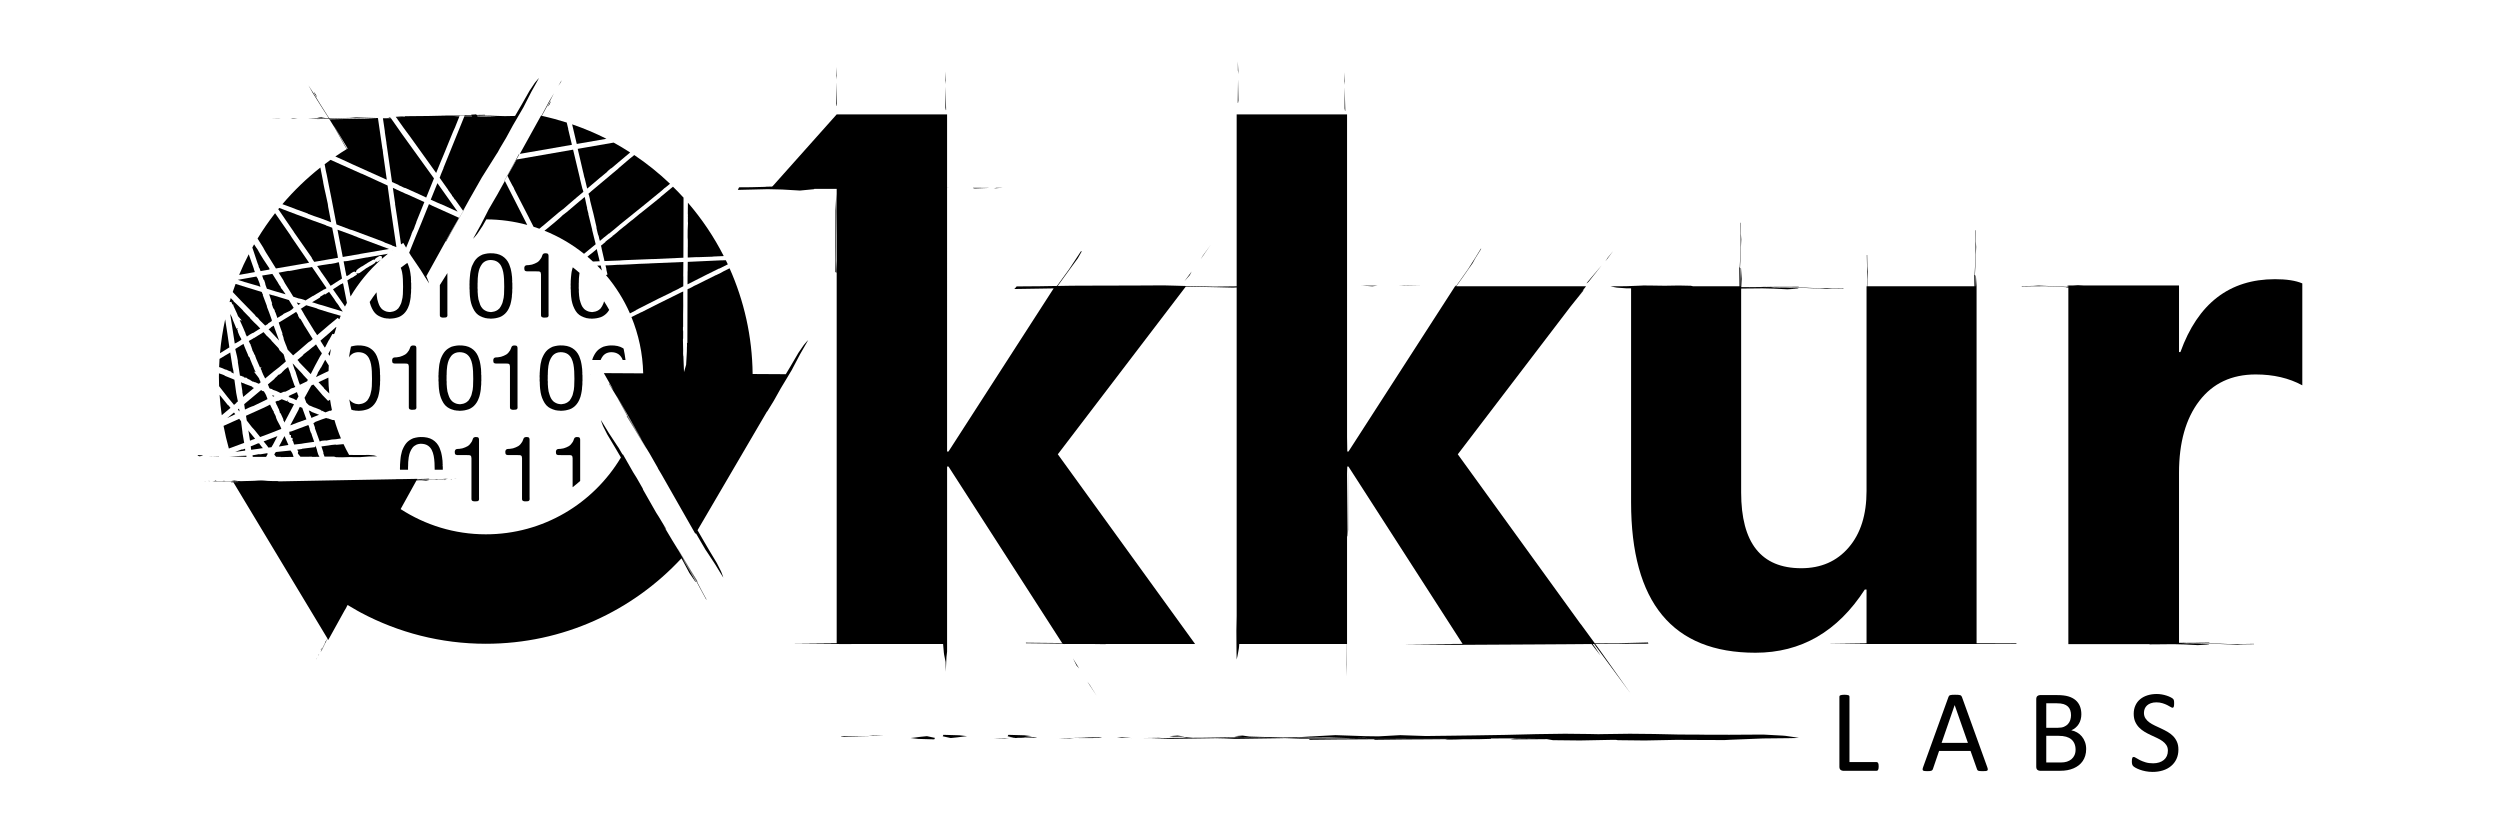 <?xml version="1.0" encoding="utf-8"?>
<!-- Generator: Adobe Illustrator 15.0.0, SVG Export Plug-In . SVG Version: 6.00 Build 0)  -->
<!DOCTYPE svg PUBLIC "-//W3C//DTD SVG 1.1//EN" "http://www.w3.org/Graphics/SVG/1.1/DTD/svg11.dtd">
<svg version="1.1" id="Layer_1" xmlns="http://www.w3.org/2000/svg" xmlns:xlink="http://www.w3.org/1999/xlink" x="0px" y="0px"
	 width="300px" height="100px" viewBox="0 0 300 100" enable-background="new 0 0 300 100" xml:space="preserve">
<g>
	<path d="M56.574,59.66c0,0.072,0,0.144,0,0.212c0,0.067,0.015,0.125,0.044,0.168c0.029,0.045,0.065,0.072,0.109,0.083
		c0.044,0.012,0.095,0.023,0.153,0.039h0.164c0.094,0,0.176-0.006,0.245-0.017c0.07-0.011,0.122-0.045,0.16-0.105
		c0.028-0.043,0.042-0.103,0.037-0.18c-0.003-0.075-0.004-0.15-0.004-0.223v-0.852v-4.65v-1.093c0-0.101,0-0.198,0-0.289
		s-0.022-0.165-0.065-0.224c-0.03-0.038-0.077-0.06-0.143-0.071c-0.065-0.012-0.135-0.017-0.208-0.017
		c-0.014,0.007-0.033,0.012-0.054,0.012c-0.022,0-0.041,0.004-0.054,0.011c-0.066,0.016-0.118,0.043-0.153,0.087
		c-0.044,0.065-0.08,0.142-0.104,0.23c-0.025,0.087-0.06,0.166-0.104,0.239c-0.065,0.102-0.134,0.196-0.207,0.284
		c-0.073,0.088-0.161,0.164-0.262,0.229c-0.095,0.057-0.194,0.106-0.296,0.146c-0.102,0.04-0.207,0.078-0.316,0.114
		c-0.042,0.016-0.087,0.025-0.13,0.027c-0.044,0.005-0.084,0.011-0.121,0.017c-0.08,0.022-0.179,0.032-0.294,0.032
		c-0.118,0-0.205,0.019-0.263,0.056c-0.05,0.028-0.088,0.081-0.113,0.153c-0.027,0.071-0.032,0.152-0.018,0.24
		c0.008,0.035,0.011,0.067,0.011,0.092c0,0.025,0.007,0.05,0.021,0.07c0.045,0.081,0.124,0.123,0.241,0.127
		c0.116,0.003,0.235,0.005,0.359,0.005h0.831c0.087,0,0.169,0.003,0.244,0.007c0.078,0.004,0.141,0.022,0.192,0.059
		c0.044,0.036,0.067,0.079,0.07,0.126c0.005,0.048,0.013,0.104,0.028,0.169v3.888V59.66z"/>
	<path d="M62.643,59.66c0,0.072,0,0.144,0,0.212c0,0.067,0.014,0.125,0.044,0.168c0.029,0.045,0.065,0.072,0.109,0.083
		c0.043,0.012,0.095,0.023,0.152,0.039h0.164c0.094,0,0.176-0.006,0.245-0.017s0.122-0.045,0.159-0.105
		c0.029-0.043,0.042-0.103,0.039-0.18c-0.004-0.075-0.006-0.15-0.006-0.223v-0.852v-4.65v-1.093c0-0.101,0-0.198,0-0.289
		s-0.021-0.165-0.065-0.224c-0.03-0.038-0.077-0.06-0.142-0.071c-0.066-0.012-0.135-0.017-0.208-0.017
		c-0.014,0.007-0.033,0.012-0.055,0.012c-0.021,0-0.04,0.004-0.054,0.011c-0.065,0.016-0.116,0.043-0.153,0.087
		c-0.043,0.065-0.079,0.142-0.103,0.23c-0.026,0.087-0.061,0.166-0.104,0.239c-0.066,0.102-0.136,0.196-0.208,0.284
		c-0.073,0.088-0.16,0.164-0.262,0.229c-0.095,0.057-0.193,0.106-0.296,0.146c-0.101,0.04-0.207,0.078-0.316,0.114
		c-0.044,0.016-0.087,0.025-0.13,0.027c-0.044,0.005-0.084,0.011-0.121,0.017c-0.08,0.022-0.179,0.032-0.295,0.032
		c-0.117,0-0.204,0.019-0.262,0.056c-0.05,0.028-0.089,0.081-0.114,0.153c-0.026,0.071-0.031,0.152-0.017,0.24
		c0.007,0.035,0.012,0.067,0.012,0.092c0,0.025,0.008,0.05,0.021,0.07c0.045,0.081,0.125,0.123,0.242,0.127
		c0.116,0.003,0.236,0.005,0.359,0.005h0.83c0.088,0,0.169,0.003,0.246,0.007c0.077,0.004,0.141,0.022,0.191,0.059
		c0.044,0.036,0.068,0.079,0.071,0.126c0.004,0.048,0.013,0.104,0.027,0.169v3.888V59.66z"/>
	<path d="M59.229,43.494c0.045,0.08,0.125,0.122,0.242,0.126c0.116,0.004,0.236,0.005,0.358,0.005h0.832
		c0.086,0,0.169,0.002,0.244,0.005c0.077,0.003,0.141,0.024,0.192,0.06c0.043,0.036,0.067,0.078,0.07,0.125
		c0.005,0.048,0.014,0.104,0.028,0.17v3.887v0.797c0,0.073,0,0.144,0,0.213c0,0.069,0.014,0.125,0.044,0.169
		c0.029,0.043,0.065,0.071,0.108,0.082c0.045,0.01,0.095,0.022,0.154,0.039h0.164c0.095,0,0.175-0.006,0.245-0.018
		c0.07-0.011,0.122-0.044,0.16-0.103c0.028-0.043,0.042-0.104,0.037-0.18c-0.003-0.076-0.005-0.151-0.005-0.224v-0.852v-4.65v-1.091
		c0-0.103,0-0.198,0-0.291c0-0.09-0.021-0.164-0.065-0.223c-0.029-0.036-0.076-0.06-0.142-0.07
		c-0.065-0.011-0.134-0.017-0.208-0.017c-0.014,0.008-0.032,0.011-0.054,0.011c-0.022,0-0.041,0.004-0.055,0.012
		c-0.065,0.013-0.116,0.043-0.151,0.087c-0.045,0.065-0.079,0.141-0.104,0.229c-0.026,0.087-0.06,0.167-0.104,0.24
		c-0.065,0.102-0.134,0.196-0.207,0.284c-0.073,0.087-0.161,0.164-0.263,0.229c-0.095,0.059-0.193,0.107-0.295,0.147
		c-0.101,0.04-0.207,0.078-0.317,0.114c-0.042,0.016-0.086,0.024-0.13,0.027c-0.043,0.003-0.084,0.01-0.121,0.018
		c-0.079,0.021-0.177,0.033-0.293,0.033c-0.117,0-0.206,0.018-0.264,0.054c-0.05,0.029-0.089,0.08-0.114,0.153
		c-0.027,0.073-0.031,0.153-0.017,0.24c0.008,0.036,0.012,0.068,0.012,0.093C59.209,43.448,59.216,43.472,59.229,43.494z"/>
	<path d="M58.271,38.175c0.051,0.007,0.101,0.013,0.147,0.017c0.046,0.003,0.094,0.012,0.137,0.026h0.065
		c0.022,0.008,0.047,0.008,0.077,0c0.029-0.007,0.062-0.003,0.098,0.012c0.022,0.006,0.059,0.011,0.109,0.011
		c0.05,0,0.091-0.004,0.12-0.011c0.029-0.007,0.062-0.009,0.093-0.005c0.033,0.003,0.063,0.001,0.094-0.006
		c0.086-0.015,0.169-0.025,0.25-0.032c0.079-0.007,0.159-0.025,0.24-0.054c0.074-0.021,0.149-0.044,0.229-0.065
		c0.08-0.023,0.15-0.051,0.207-0.088c0.044-0.028,0.089-0.056,0.137-0.082c0.047-0.025,0.089-0.052,0.125-0.082
		c0.138-0.095,0.267-0.218,0.389-0.371c0.119-0.152,0.217-0.309,0.288-0.47c0.029-0.064,0.057-0.131,0.083-0.201
		c0.024-0.069,0.051-0.141,0.081-0.213c0.015-0.058,0.029-0.118,0.044-0.18c0.014-0.063,0.03-0.122,0.043-0.181
		c0.028-0.094,0.047-0.191,0.055-0.289c0.007-0.098,0.021-0.198,0.044-0.3V35.5c0.015-0.072,0.021-0.147,0.021-0.223
		c0-0.077,0.007-0.152,0.022-0.225v-0.119v-0.176c0.013-0.05,0.019-0.107,0.016-0.169c-0.004-0.063-0.005-0.122-0.005-0.18V34.07
		c0-0.029,0-0.06,0-0.092s-0.003-0.061-0.011-0.082c-0.015-0.044-0.016-0.093-0.005-0.148c0.01-0.055,0.009-0.104-0.006-0.147
		v-0.099c-0.007-0.036-0.01-0.075-0.005-0.115c0.002-0.041,0.001-0.078-0.006-0.114c-0.007-0.029-0.009-0.058-0.006-0.087
		c0.003-0.028-0.001-0.062-0.016-0.098c-0.015-0.081-0.024-0.16-0.027-0.241c-0.004-0.081-0.017-0.16-0.039-0.24
		c-0.014-0.059-0.028-0.118-0.038-0.181c-0.011-0.061-0.024-0.122-0.038-0.18c-0.036-0.101-0.069-0.2-0.098-0.294
		c-0.029-0.095-0.062-0.187-0.098-0.273c-0.183-0.415-0.459-0.737-0.83-0.966c-0.371-0.229-0.859-0.337-1.463-0.322
		c-0.052,0.007-0.098,0.011-0.142,0.011c-0.043,0-0.091,0.004-0.141,0.011c-0.103,0.021-0.203,0.04-0.301,0.054
		c-0.099,0.015-0.195,0.04-0.291,0.077c-0.333,0.146-0.594,0.324-0.779,0.534c-0.186,0.212-0.348,0.485-0.488,0.82
		c-0.05,0.109-0.086,0.224-0.108,0.343c-0.021,0.121-0.051,0.243-0.086,0.367c-0.016,0.036-0.021,0.075-0.017,0.115
		c0.004,0.039-0.003,0.077-0.017,0.115c-0.006,0.073-0.015,0.143-0.021,0.212c-0.007,0.07-0.015,0.14-0.022,0.213l-0.034,0.459
		v0.207c-0.014,0.06-0.017,0.13-0.009,0.214c0.006,0.084,0.009,0.157,0.009,0.224c0,0.058-0.003,0.118-0.009,0.18
		c-0.007,0.062-0.004,0.118,0.009,0.169c0.016,0.037,0.02,0.073,0.012,0.109c-0.007,0.037-0.007,0.069,0,0.098
		c0.007,0.037,0.007,0.075,0,0.115c-0.007,0.041-0.003,0.079,0.011,0.115c0,0.037,0,0.074,0,0.115c0,0.04,0.003,0.078,0.01,0.114
		c0.008,0.029,0.009,0.059,0.005,0.088c-0.004,0.028-0.001,0.057,0.006,0.086c0.014,0.08,0.026,0.161,0.033,0.241
		c0.007,0.08,0.018,0.16,0.033,0.241c0.029,0.116,0.054,0.227,0.076,0.332c0.022,0.105,0.055,0.21,0.098,0.312
		c0.087,0.226,0.19,0.434,0.306,0.623c0.117,0.189,0.263,0.349,0.438,0.479c0.035,0.03,0.074,0.054,0.114,0.071
		c0.041,0.019,0.079,0.041,0.114,0.071c0.102,0.059,0.208,0.106,0.316,0.142C58.031,38.103,58.146,38.138,58.271,38.175z
		 M57.442,36.014c-0.031-0.08-0.047-0.166-0.051-0.257c-0.004-0.09-0.015-0.18-0.039-0.267c-0.007-0.08-0.012-0.154-0.015-0.224
		s-0.01-0.141-0.018-0.213c-0.006-0.014-0.009-0.034-0.005-0.06c0.003-0.025,0.005-0.046,0.005-0.059v-0.197
		c-0.015-0.051-0.019-0.107-0.016-0.169c0.003-0.061,0.006-0.122,0.006-0.18V34.06c0-0.037,0-0.07,0-0.099
		c0-0.029,0.004-0.054,0.01-0.076v-0.131c0-0.058,0.002-0.118,0.006-0.181c0.003-0.061,0.005-0.121,0.005-0.179
		c0.007-0.073,0.014-0.144,0.021-0.213c0.008-0.07,0.015-0.137,0.023-0.203c0.005-0.035,0.009-0.074,0.009-0.114
		s0.008-0.077,0.023-0.114c0.021-0.095,0.041-0.187,0.06-0.279c0.018-0.091,0.044-0.175,0.081-0.256
		c0.082-0.204,0.18-0.383,0.301-0.541c0.121-0.156,0.279-0.278,0.476-0.366c0.05-0.021,0.1-0.039,0.147-0.049
		c0.047-0.01,0.101-0.024,0.158-0.038c0.022-0.007,0.05-0.01,0.087-0.005c0.037,0.003,0.062-0.002,0.077-0.017
		c0.21,0,0.389,0.021,0.534,0.06c0.146,0.041,0.276,0.101,0.394,0.181c0.182,0.131,0.326,0.3,0.432,0.508
		c0.104,0.207,0.182,0.442,0.234,0.703c0.05,0.263,0.083,0.543,0.098,0.842s0.021,0.604,0.021,0.917
		c0,0.299-0.006,0.597-0.021,0.896c-0.015,0.298-0.059,0.564-0.131,0.797c-0.014,0.058-0.029,0.113-0.039,0.163
		c-0.011,0.051-0.027,0.102-0.049,0.152c-0.051,0.125-0.102,0.229-0.152,0.317c-0.052,0.086-0.114,0.182-0.186,0.283
		c-0.043,0.044-0.081,0.073-0.109,0.088c-0.014,0.014-0.029,0.029-0.043,0.043c-0.016,0.015-0.033,0.03-0.056,0.044
		c-0.117,0.081-0.248,0.142-0.394,0.185c-0.042,0.015-0.089,0.023-0.141,0.028c-0.051,0.003-0.103,0.012-0.153,0.027
		c-0.045,0.015-0.104,0.018-0.18,0.011c-0.077-0.007-0.129-0.014-0.158-0.021c-0.037-0.014-0.067-0.021-0.093-0.016
		c-0.026,0.003-0.053-0.002-0.083-0.016c-0.232-0.073-0.425-0.182-0.578-0.328c-0.14-0.146-0.244-0.302-0.312-0.469
		C57.564,36.424,57.5,36.232,57.442,36.014z"/>
	<path d="M64.385,32.564c0.087,0,0.169,0.002,0.246,0.005s0.14,0.024,0.19,0.06c0.045,0.037,0.068,0.079,0.072,0.125
		c0.003,0.047,0.012,0.104,0.027,0.169v3.887v0.797c0,0.073,0,0.143,0,0.212c0,0.069,0.014,0.126,0.045,0.17
		c0.029,0.044,0.066,0.071,0.108,0.082c0.044,0.011,0.094,0.024,0.152,0.039h0.164c0.095,0,0.177-0.006,0.246-0.018
		c0.069-0.01,0.122-0.045,0.158-0.103c0.029-0.044,0.042-0.103,0.038-0.18c-0.003-0.077-0.005-0.151-0.005-0.225v-0.851v-4.651
		v-1.092c0-0.102,0-0.198,0-0.291c0-0.09-0.022-0.165-0.066-0.222c-0.029-0.037-0.076-0.06-0.142-0.072
		c-0.065-0.011-0.134-0.016-0.207-0.016c-0.014,0.007-0.033,0.011-0.055,0.011c-0.021,0-0.04,0.004-0.054,0.011
		c-0.065,0.014-0.116,0.044-0.153,0.087c-0.043,0.066-0.079,0.142-0.104,0.229c-0.024,0.087-0.06,0.168-0.104,0.24
		c-0.065,0.103-0.135,0.196-0.208,0.284c-0.073,0.088-0.16,0.164-0.262,0.229c-0.094,0.058-0.193,0.107-0.296,0.147
		c-0.1,0.041-0.206,0.079-0.315,0.115c-0.043,0.015-0.088,0.023-0.13,0.027c-0.044,0.003-0.084,0.009-0.122,0.017
		c-0.08,0.021-0.178,0.033-0.294,0.033c-0.117,0-0.203,0.018-0.262,0.054c-0.05,0.029-0.088,0.082-0.115,0.153
		c-0.025,0.073-0.03,0.153-0.016,0.241c0.006,0.036,0.012,0.067,0.012,0.093s0.007,0.049,0.021,0.071
		c0.045,0.081,0.124,0.122,0.241,0.126c0.116,0.003,0.235,0.005,0.36,0.005H64.385z"/>
	<path d="M47.091,43.494c0.044,0.08,0.124,0.122,0.241,0.126c0.116,0.004,0.236,0.005,0.36,0.005h0.83
		c0.087,0,0.17,0.002,0.246,0.005c0.077,0.003,0.141,0.024,0.191,0.06c0.044,0.036,0.068,0.078,0.072,0.125
		c0.003,0.048,0.012,0.104,0.027,0.17v3.887v0.797c0,0.073,0,0.144,0,0.213c0,0.069,0.014,0.125,0.044,0.169
		c0.029,0.043,0.065,0.071,0.109,0.082c0.043,0.01,0.094,0.022,0.152,0.039h0.164c0.095,0,0.177-0.006,0.246-0.018
		c0.068-0.011,0.122-0.044,0.157-0.103c0.029-0.043,0.042-0.104,0.039-0.18c-0.004-0.076-0.006-0.151-0.006-0.224v-0.852v-4.65
		v-1.091c0-0.103,0-0.198,0-0.291c0-0.09-0.021-0.164-0.065-0.223c-0.028-0.036-0.075-0.06-0.142-0.07
		c-0.066-0.011-0.135-0.017-0.207-0.017c-0.015,0.008-0.033,0.011-0.055,0.011c-0.021,0-0.04,0.004-0.054,0.012
		c-0.065,0.013-0.117,0.043-0.153,0.087c-0.043,0.065-0.079,0.141-0.103,0.229c-0.026,0.087-0.061,0.167-0.104,0.24
		c-0.065,0.102-0.135,0.196-0.207,0.284c-0.074,0.087-0.16,0.164-0.262,0.229c-0.095,0.059-0.193,0.107-0.295,0.147
		c-0.102,0.04-0.207,0.078-0.317,0.114c-0.042,0.016-0.086,0.024-0.129,0.027c-0.044,0.003-0.085,0.01-0.121,0.018
		c-0.08,0.021-0.178,0.033-0.295,0.033c-0.117,0-0.204,0.018-0.262,0.054c-0.051,0.029-0.089,0.08-0.114,0.153
		c-0.027,0.073-0.032,0.153-0.017,0.24c0.008,0.036,0.012,0.068,0.012,0.093C47.07,43.448,47.077,43.472,47.091,43.494z"/>
	<path d="M57.562,47.44c0.013-0.061,0.029-0.122,0.043-0.18c0.029-0.095,0.048-0.19,0.055-0.289c0.007-0.098,0.022-0.198,0.043-0.3
		v-0.11c0.015-0.073,0.022-0.146,0.022-0.224c0-0.076,0.006-0.151,0.022-0.223v-0.122v-0.174c0.014-0.05,0.018-0.107,0.015-0.17
		c-0.003-0.062-0.005-0.122-0.005-0.179v-0.339c0-0.028,0-0.059,0-0.092c0-0.033-0.002-0.06-0.01-0.083
		c-0.016-0.042-0.017-0.092-0.006-0.147c0.011-0.053,0.009-0.103-0.006-0.147v-0.099c-0.007-0.035-0.01-0.075-0.005-0.114
		c0.002-0.04,0.001-0.078-0.005-0.115c-0.007-0.028-0.009-0.058-0.005-0.087s-0.001-0.063-0.017-0.098
		c-0.015-0.081-0.023-0.161-0.027-0.242c-0.004-0.08-0.017-0.159-0.039-0.239c-0.014-0.059-0.027-0.118-0.037-0.181
		c-0.012-0.061-0.025-0.122-0.039-0.18c-0.037-0.102-0.069-0.2-0.099-0.295c-0.029-0.094-0.062-0.185-0.098-0.273
		c-0.182-0.414-0.458-0.737-0.83-0.965c-0.371-0.23-0.859-0.337-1.461-0.323c-0.053,0.008-0.1,0.011-0.143,0.011
		s-0.091,0.004-0.142,0.012c-0.102,0.021-0.203,0.038-0.301,0.054c-0.098,0.014-0.195,0.041-0.289,0.076
		c-0.335,0.147-0.596,0.325-0.78,0.535c-0.185,0.211-0.348,0.485-0.486,0.819c-0.052,0.11-0.088,0.224-0.109,0.345
		c-0.022,0.119-0.051,0.241-0.088,0.365c-0.014,0.036-0.02,0.074-0.016,0.113c0.003,0.041-0.003,0.079-0.017,0.115
		c-0.007,0.074-0.014,0.145-0.022,0.213c-0.008,0.071-0.015,0.141-0.021,0.213l-0.032,0.459v0.207
		c-0.016,0.058-0.02,0.13-0.012,0.213c0.007,0.083,0.012,0.158,0.012,0.224c0,0.058-0.005,0.118-0.012,0.18s-0.003,0.118,0.012,0.17
		c0.013,0.036,0.017,0.072,0.01,0.109c-0.007,0.036-0.007,0.069,0,0.098c0.007,0.036,0.007,0.074,0,0.115
		c-0.007,0.04-0.004,0.079,0.011,0.113c0,0.038,0,0.075,0,0.116c0,0.04,0.003,0.078,0.011,0.115
		c0.007,0.029,0.009,0.057,0.004,0.086c-0.003,0.029-0.001,0.058,0.006,0.088c0.014,0.08,0.025,0.16,0.033,0.239
		c0.007,0.081,0.019,0.161,0.033,0.241c0.029,0.117,0.055,0.228,0.077,0.333c0.021,0.105,0.054,0.209,0.098,0.312
		c0.087,0.225,0.189,0.433,0.305,0.621c0.117,0.189,0.263,0.351,0.438,0.481c0.035,0.029,0.074,0.052,0.114,0.071
		c0.041,0.018,0.078,0.041,0.114,0.07c0.101,0.059,0.208,0.106,0.317,0.142c0.109,0.038,0.226,0.072,0.349,0.11
		c0.051,0.007,0.101,0.013,0.149,0.015c0.047,0.004,0.092,0.014,0.136,0.028h0.065c0.022,0.007,0.048,0.007,0.076,0
		c0.029-0.007,0.062-0.003,0.1,0.012c0.021,0.006,0.057,0.01,0.107,0.01c0.052,0,0.091-0.004,0.121-0.01
		c0.029-0.009,0.061-0.01,0.092-0.006c0.033,0.003,0.063,0.001,0.094-0.006c0.088-0.014,0.17-0.026,0.251-0.032
		c0.08-0.007,0.159-0.026,0.239-0.056c0.074-0.021,0.15-0.043,0.231-0.065c0.079-0.022,0.148-0.05,0.206-0.086
		c0.044-0.029,0.09-0.057,0.137-0.082c0.047-0.025,0.089-0.053,0.126-0.082c0.137-0.095,0.267-0.219,0.387-0.373
		c0.12-0.152,0.217-0.309,0.288-0.468c0.029-0.065,0.058-0.133,0.083-0.202c0.025-0.07,0.053-0.141,0.082-0.214
		C57.532,47.562,57.546,47.502,57.562,47.44z M56.765,46.364c-0.016,0.299-0.059,0.564-0.132,0.797
		c-0.013,0.059-0.026,0.114-0.038,0.164c-0.011,0.052-0.027,0.104-0.048,0.154c-0.051,0.124-0.103,0.229-0.153,0.316
		c-0.051,0.087-0.113,0.183-0.185,0.285c-0.045,0.042-0.081,0.072-0.11,0.087c-0.014,0.014-0.029,0.028-0.043,0.043
		c-0.015,0.014-0.033,0.029-0.055,0.043c-0.116,0.08-0.247,0.142-0.392,0.187c-0.044,0.013-0.091,0.023-0.143,0.027
		c-0.05,0.003-0.102,0.013-0.153,0.026c-0.042,0.016-0.103,0.019-0.179,0.011c-0.077-0.006-0.129-0.014-0.159-0.021
		c-0.037-0.014-0.067-0.02-0.092-0.016c-0.026,0.003-0.053-0.001-0.082-0.017c-0.233-0.073-0.426-0.183-0.578-0.328
		c-0.14-0.145-0.242-0.302-0.312-0.47c-0.069-0.167-0.132-0.36-0.191-0.578c-0.031-0.08-0.046-0.165-0.049-0.257
		c-0.004-0.09-0.016-0.179-0.039-0.267c-0.008-0.08-0.012-0.155-0.016-0.224c-0.004-0.069-0.009-0.141-0.017-0.212
		c-0.007-0.015-0.009-0.036-0.004-0.062c0.002-0.025,0.004-0.045,0.004-0.06v-0.196c-0.014-0.05-0.02-0.106-0.016-0.169
		c0.004-0.062,0.005-0.122,0.005-0.18v-0.327c0-0.038,0-0.07,0-0.099s0.004-0.054,0.011-0.076v-0.131
		c0-0.059,0.001-0.118,0.005-0.18c0.005-0.062,0.006-0.122,0.006-0.18c0.008-0.073,0.014-0.145,0.021-0.214
		c0.007-0.069,0.015-0.136,0.022-0.202c0.007-0.036,0.011-0.074,0.011-0.113c0-0.042,0.007-0.079,0.022-0.115
		c0.021-0.095,0.041-0.187,0.06-0.279c0.018-0.091,0.046-0.176,0.082-0.257c0.081-0.203,0.18-0.383,0.302-0.54
		c0.119-0.156,0.277-0.278,0.475-0.366c0.051-0.021,0.099-0.038,0.146-0.049c0.047-0.011,0.101-0.023,0.158-0.038
		c0.022-0.007,0.051-0.009,0.087-0.005c0.037,0.003,0.062-0.001,0.078-0.017c0.21,0,0.388,0.02,0.535,0.06
		c0.146,0.041,0.276,0.101,0.392,0.18c0.182,0.132,0.325,0.301,0.432,0.508c0.105,0.207,0.184,0.442,0.234,0.704
		s0.083,0.542,0.099,0.841c0.015,0.299,0.021,0.604,0.021,0.917C56.785,45.769,56.779,46.067,56.765,46.364z"/>
	<path d="M69.7,47.44c0.015-0.061,0.03-0.122,0.044-0.18c0.03-0.095,0.047-0.19,0.055-0.289c0.008-0.098,0.023-0.198,0.043-0.3
		v-0.11c0.015-0.073,0.022-0.146,0.022-0.224c0-0.076,0.007-0.151,0.022-0.223v-0.122v-0.174c0.014-0.05,0.02-0.107,0.016-0.17
		c-0.005-0.062-0.005-0.122-0.005-0.179v-0.339c0-0.028,0-0.059,0-0.092c0-0.033-0.004-0.06-0.011-0.083
		c-0.015-0.042-0.017-0.092-0.006-0.147c0.011-0.053,0.009-0.103-0.006-0.147v-0.099c-0.006-0.035-0.01-0.075-0.005-0.114
		c0.003-0.04,0.001-0.078-0.006-0.115c-0.007-0.028-0.009-0.058-0.005-0.087c0.004-0.029-0.002-0.063-0.018-0.098
		c-0.014-0.081-0.023-0.161-0.027-0.242c-0.003-0.08-0.017-0.159-0.039-0.239c-0.014-0.059-0.027-0.118-0.038-0.181
		c-0.01-0.061-0.024-0.122-0.039-0.18c-0.036-0.102-0.068-0.2-0.098-0.295c-0.027-0.094-0.06-0.185-0.098-0.273
		c-0.182-0.414-0.458-0.737-0.83-0.965c-0.371-0.23-0.858-0.337-1.461-0.323c-0.052,0.008-0.098,0.011-0.144,0.011
		c-0.042,0-0.09,0.004-0.141,0.012c-0.102,0.021-0.203,0.038-0.301,0.054c-0.099,0.014-0.194,0.041-0.29,0.076
		c-0.334,0.147-0.594,0.325-0.78,0.535c-0.185,0.211-0.347,0.485-0.486,0.819c-0.05,0.11-0.087,0.224-0.108,0.345
		c-0.021,0.119-0.052,0.241-0.086,0.365c-0.016,0.036-0.021,0.074-0.018,0.113c0.004,0.041-0.001,0.079-0.015,0.115
		c-0.008,0.074-0.015,0.145-0.023,0.213c-0.005,0.071-0.014,0.141-0.021,0.213l-0.033,0.459v0.207
		c-0.015,0.058-0.018,0.13-0.011,0.213c0.008,0.083,0.011,0.158,0.011,0.224c0,0.058-0.003,0.118-0.011,0.18
		c-0.006,0.062-0.004,0.118,0.011,0.17c0.016,0.036,0.018,0.072,0.012,0.109c-0.008,0.036-0.008,0.069,0,0.098
		c0.006,0.036,0.006,0.074,0,0.115c-0.008,0.04-0.005,0.079,0.009,0.113c0,0.038,0,0.075,0,0.116c0,0.04,0.004,0.078,0.012,0.115
		c0.007,0.029,0.009,0.057,0.006,0.086s-0.002,0.058,0.006,0.088c0.014,0.08,0.025,0.16,0.033,0.239
		c0.006,0.081,0.018,0.161,0.033,0.241c0.028,0.117,0.054,0.228,0.075,0.333c0.023,0.105,0.056,0.209,0.098,0.312
		c0.088,0.225,0.19,0.433,0.306,0.621c0.117,0.189,0.263,0.351,0.438,0.481c0.036,0.029,0.073,0.052,0.115,0.071
		c0.04,0.018,0.077,0.041,0.113,0.07c0.103,0.059,0.209,0.106,0.317,0.142c0.11,0.038,0.227,0.072,0.351,0.11
		c0.052,0.007,0.1,0.013,0.147,0.015c0.046,0.004,0.093,0.014,0.135,0.028h0.065c0.022,0.007,0.049,0.007,0.078,0
		c0.029-0.007,0.062-0.003,0.098,0.012c0.021,0.006,0.057,0.01,0.109,0.01c0.05,0,0.09-0.004,0.119-0.01
		c0.029-0.009,0.061-0.01,0.092-0.006c0.033,0.003,0.064,0.001,0.094-0.006c0.087-0.014,0.17-0.026,0.251-0.032
		c0.079-0.007,0.159-0.026,0.24-0.056c0.073-0.021,0.148-0.043,0.229-0.065c0.08-0.022,0.149-0.05,0.207-0.086
		c0.043-0.029,0.089-0.057,0.137-0.082c0.047-0.025,0.089-0.053,0.125-0.082c0.138-0.095,0.267-0.219,0.388-0.373
		c0.12-0.152,0.216-0.309,0.289-0.468c0.029-0.065,0.057-0.133,0.082-0.202c0.025-0.07,0.052-0.141,0.082-0.214
		C69.672,47.562,69.687,47.502,69.7,47.44z M68.903,46.364c-0.015,0.299-0.057,0.564-0.13,0.797
		c-0.014,0.059-0.027,0.114-0.039,0.164c-0.01,0.052-0.027,0.104-0.048,0.154c-0.051,0.124-0.102,0.229-0.153,0.316
		c-0.052,0.087-0.114,0.183-0.185,0.285c-0.045,0.042-0.081,0.072-0.11,0.087c-0.014,0.014-0.029,0.028-0.043,0.043
		c-0.015,0.014-0.032,0.029-0.056,0.043c-0.116,0.08-0.247,0.142-0.391,0.187c-0.045,0.013-0.092,0.023-0.144,0.027
		c-0.05,0.003-0.102,0.013-0.152,0.026c-0.045,0.016-0.104,0.019-0.18,0.011c-0.078-0.006-0.129-0.014-0.158-0.021
		c-0.037-0.014-0.068-0.02-0.093-0.016c-0.026,0.003-0.053-0.001-0.083-0.017c-0.231-0.073-0.424-0.183-0.578-0.328
		c-0.138-0.145-0.243-0.302-0.311-0.47c-0.07-0.167-0.133-0.36-0.191-0.578c-0.029-0.08-0.046-0.165-0.049-0.257
		c-0.004-0.09-0.016-0.179-0.039-0.267c-0.007-0.08-0.011-0.155-0.016-0.224c-0.003-0.069-0.009-0.141-0.016-0.212
		c-0.007-0.015-0.009-0.036-0.005-0.062c0.002-0.025,0.005-0.045,0.005-0.06v-0.196c-0.015-0.05-0.02-0.106-0.018-0.169
		c0.005-0.062,0.007-0.122,0.007-0.18v-0.327c0-0.038,0-0.07,0-0.099s0.003-0.054,0.011-0.076v-0.131
		c0-0.059,0.002-0.118,0.006-0.18c0.003-0.062,0.006-0.122,0.006-0.18c0.007-0.073,0.014-0.145,0.021-0.214
		c0.007-0.069,0.016-0.136,0.023-0.202c0.007-0.036,0.01-0.074,0.01-0.113c0-0.042,0.007-0.079,0.023-0.115
		c0.021-0.095,0.041-0.187,0.06-0.279c0.019-0.091,0.045-0.176,0.082-0.257c0.081-0.203,0.18-0.383,0.3-0.54
		c0.119-0.156,0.278-0.278,0.476-0.366c0.05-0.021,0.1-0.038,0.146-0.049c0.047-0.011,0.101-0.023,0.16-0.038
		c0.02-0.007,0.05-0.009,0.086-0.005c0.036,0.003,0.062-0.001,0.077-0.017c0.21,0,0.389,0.02,0.535,0.06
		c0.145,0.041,0.275,0.101,0.391,0.18c0.182,0.132,0.328,0.301,0.433,0.508c0.105,0.207,0.183,0.442,0.234,0.704
		c0.05,0.261,0.083,0.542,0.098,0.841c0.016,0.299,0.023,0.604,0.023,0.917C68.926,45.769,68.918,46.067,68.903,46.364z"/>
	<path d="M69.62,57.712v-3.576v-1.093c0-0.101,0-0.198,0-0.289s-0.022-0.165-0.066-0.224c-0.029-0.038-0.076-0.06-0.141-0.071
		s-0.134-0.017-0.208-0.017c-0.014,0.007-0.033,0.012-0.054,0.012c-0.022,0-0.041,0.004-0.055,0.011
		c-0.065,0.016-0.117,0.043-0.152,0.087c-0.044,0.065-0.078,0.142-0.104,0.23c-0.025,0.087-0.06,0.166-0.104,0.239
		c-0.066,0.102-0.135,0.196-0.208,0.284c-0.073,0.088-0.16,0.164-0.262,0.229c-0.095,0.057-0.193,0.106-0.294,0.146
		c-0.102,0.04-0.208,0.078-0.317,0.114c-0.043,0.016-0.087,0.025-0.131,0.027c-0.042,0.005-0.083,0.011-0.12,0.017
		c-0.08,0.022-0.178,0.032-0.294,0.032c-0.117,0-0.205,0.019-0.263,0.056c-0.051,0.028-0.089,0.081-0.115,0.153
		c-0.025,0.071-0.03,0.152-0.016,0.24c0.007,0.035,0.01,0.067,0.01,0.092c0,0.025,0.009,0.05,0.023,0.07
		c0.042,0.081,0.123,0.123,0.24,0.127c0.117,0.003,0.236,0.005,0.36,0.005h0.83c0.087,0,0.17,0.003,0.247,0.007
		c0.076,0.004,0.14,0.022,0.19,0.059c0.043,0.036,0.066,0.079,0.071,0.126c0.003,0.048,0.012,0.104,0.027,0.169v3.495
		C69.025,58.229,69.327,57.976,69.62,57.712z"/>
	<path d="M51.809,53.998c0.105,0.208,0.183,0.443,0.234,0.705c0.05,0.262,0.083,0.542,0.098,0.841
		c0.015,0.268,0.02,0.544,0.021,0.823h0.973v-0.245c0-0.03,0-0.061,0-0.093c0-0.034-0.003-0.061-0.01-0.083
		c-0.015-0.043-0.017-0.092-0.006-0.146c0.011-0.055,0.009-0.104-0.006-0.147v-0.099c-0.005-0.036-0.009-0.073-0.004-0.115
		c0.003-0.039,0.001-0.077-0.006-0.114c-0.007-0.028-0.009-0.057-0.004-0.086c0.004-0.03-0.002-0.063-0.017-0.099
		c-0.014-0.08-0.023-0.16-0.027-0.241c-0.003-0.079-0.017-0.158-0.039-0.238C53,54.6,52.987,54.541,52.977,54.479
		c-0.012-0.062-0.024-0.122-0.039-0.181c-0.036-0.101-0.069-0.201-0.098-0.293c-0.029-0.096-0.062-0.187-0.098-0.274
		c-0.182-0.414-0.458-0.736-0.83-0.965c-0.371-0.229-0.858-0.339-1.461-0.323c-0.052,0.007-0.098,0.012-0.144,0.012
		c-0.042,0-0.091,0.004-0.141,0.011c-0.102,0.022-0.203,0.04-0.301,0.055c-0.099,0.015-0.194,0.039-0.29,0.076
		c-0.334,0.146-0.594,0.323-0.78,0.535c-0.185,0.212-0.347,0.483-0.486,0.818c-0.051,0.11-0.087,0.223-0.108,0.345
		c-0.023,0.119-0.052,0.242-0.088,0.366c-0.014,0.036-0.02,0.073-0.017,0.113c0.004,0.041-0.002,0.079-0.017,0.114
		c-0.006,0.072-0.014,0.145-0.022,0.214c-0.005,0.068-0.014,0.141-0.021,0.213l-0.033,0.459v0.207
		c-0.015,0.059-0.017,0.129-0.011,0.212c0.006,0.065,0.007,0.121,0.009,0.175h0.963V56.11c0-0.035,0-0.067,0-0.099
		c0-0.027,0.003-0.054,0.01-0.075v-0.131c0-0.06,0.001-0.118,0.006-0.181c0.003-0.062,0.004-0.122,0.004-0.18
		c0.008-0.074,0.014-0.143,0.022-0.212c0.007-0.069,0.016-0.139,0.023-0.203c0.006-0.036,0.01-0.074,0.01-0.115
		c0-0.04,0.007-0.077,0.023-0.115c0.021-0.093,0.041-0.187,0.059-0.278c0.018-0.09,0.045-0.176,0.082-0.256
		c0.081-0.202,0.18-0.383,0.301-0.542c0.119-0.154,0.279-0.276,0.476-0.364c0.05-0.021,0.098-0.037,0.146-0.049
		c0.047-0.012,0.101-0.024,0.16-0.039c0.02-0.006,0.05-0.008,0.086-0.005c0.036,0.004,0.062-0.001,0.077-0.016
		c0.21,0,0.389,0.02,0.535,0.06c0.145,0.039,0.275,0.101,0.391,0.18C51.558,53.622,51.704,53.79,51.809,53.998z"/>
	<path d="M45.376,47.62c0.015-0.058,0.029-0.118,0.044-0.18c0.014-0.061,0.029-0.122,0.043-0.18c0.029-0.095,0.048-0.19,0.055-0.289
		c0.007-0.098,0.022-0.198,0.043-0.3v-0.11c0.015-0.073,0.022-0.146,0.022-0.224c0-0.076,0.007-0.151,0.022-0.223v-0.122v-0.174
		c0.014-0.05,0.019-0.107,0.015-0.17c-0.003-0.062-0.004-0.122-0.004-0.179v-0.339c0-0.028,0-0.059,0-0.092
		c0-0.033-0.004-0.06-0.011-0.083c-0.015-0.042-0.016-0.092-0.006-0.147c0.011-0.053,0.01-0.103-0.006-0.147v-0.099
		c-0.007-0.035-0.009-0.075-0.004-0.114c0.002-0.04,0.001-0.078-0.006-0.115c-0.007-0.028-0.01-0.058-0.006-0.087
		c0.005-0.029-0.001-0.063-0.017-0.098c-0.014-0.081-0.024-0.161-0.026-0.242c-0.004-0.08-0.017-0.159-0.04-0.239
		c-0.014-0.059-0.026-0.118-0.037-0.181c-0.013-0.061-0.024-0.122-0.039-0.18c-0.037-0.102-0.069-0.2-0.099-0.295
		c-0.029-0.094-0.062-0.185-0.098-0.273c-0.181-0.414-0.458-0.737-0.83-0.965c-0.372-0.23-0.86-0.337-1.463-0.323
		c-0.052,0.008-0.098,0.011-0.142,0.011s-0.091,0.004-0.142,0.012c-0.102,0.021-0.203,0.038-0.301,0.054
		c-0.076,0.011-0.151,0.035-0.225,0.06c-0.097,0.433-0.18,0.87-0.243,1.313c0.035-0.056,0.069-0.115,0.109-0.166
		c0.12-0.156,0.277-0.278,0.474-0.366c0.051-0.021,0.099-0.038,0.147-0.049c0.046-0.011,0.101-0.023,0.158-0.038
		c0.022-0.007,0.051-0.009,0.088-0.005c0.036,0.003,0.062-0.001,0.076-0.017c0.211,0,0.39,0.02,0.535,0.06
		c0.145,0.041,0.278,0.101,0.394,0.18c0.181,0.132,0.325,0.301,0.431,0.508c0.104,0.207,0.185,0.442,0.234,0.704
		c0.051,0.261,0.083,0.542,0.098,0.841c0.016,0.299,0.021,0.604,0.021,0.917c0,0.299-0.006,0.597-0.021,0.894
		c-0.015,0.299-0.058,0.564-0.131,0.797c-0.014,0.059-0.027,0.114-0.039,0.164c-0.01,0.052-0.026,0.104-0.049,0.154
		c-0.05,0.124-0.102,0.229-0.152,0.316c-0.052,0.087-0.114,0.183-0.187,0.285c-0.043,0.042-0.08,0.072-0.108,0.087
		c-0.014,0.014-0.029,0.028-0.044,0.043c-0.015,0.014-0.033,0.029-0.054,0.043c-0.116,0.08-0.249,0.142-0.394,0.187
		c-0.043,0.013-0.091,0.023-0.141,0.027c-0.051,0.003-0.103,0.013-0.154,0.026c-0.043,0.016-0.104,0.019-0.18,0.011
		c-0.077-0.006-0.129-0.014-0.158-0.021c-0.036-0.014-0.067-0.02-0.092-0.016c-0.026,0.003-0.054-0.001-0.083-0.017
		c-0.233-0.073-0.426-0.183-0.578-0.328c-0.062-0.063-0.112-0.131-0.16-0.198c0.067,0.417,0.148,0.831,0.246,1.236
		c0.078,0.025,0.156,0.051,0.24,0.077c0.052,0.007,0.101,0.013,0.149,0.015c0.046,0.004,0.092,0.014,0.135,0.028h0.066
		c0.022,0.007,0.047,0.007,0.076,0c0.029-0.007,0.062-0.003,0.098,0.012c0.022,0.006,0.058,0.01,0.108,0.01s0.092-0.004,0.121-0.01
		c0.029-0.009,0.061-0.01,0.092-0.006c0.033,0.003,0.063,0.001,0.094-0.006c0.086-0.014,0.17-0.026,0.251-0.032
		c0.081-0.007,0.159-0.026,0.239-0.056c0.074-0.021,0.15-0.043,0.229-0.065c0.081-0.022,0.149-0.05,0.208-0.086
		c0.044-0.029,0.089-0.057,0.137-0.082c0.047-0.025,0.089-0.053,0.125-0.082c0.138-0.095,0.269-0.219,0.389-0.373
		c0.12-0.152,0.217-0.309,0.288-0.468c0.03-0.065,0.058-0.133,0.083-0.202C45.321,47.764,45.349,47.693,45.376,47.62z"/>
	<path d="M46.131,38.175c0.052,0.007,0.1,0.013,0.148,0.017c0.047,0.003,0.092,0.012,0.136,0.026h0.065
		c0.022,0.008,0.048,0.008,0.077,0c0.03-0.007,0.063-0.003,0.099,0.012c0.021,0.006,0.058,0.011,0.109,0.011
		c0.05,0,0.09-0.004,0.12-0.011c0.029-0.007,0.061-0.009,0.092-0.005c0.033,0.003,0.064,0.001,0.095-0.006
		c0.086-0.015,0.169-0.025,0.25-0.032c0.08-0.007,0.159-0.025,0.24-0.054c0.073-0.021,0.148-0.044,0.229-0.065
		c0.08-0.023,0.148-0.051,0.208-0.088c0.044-0.028,0.088-0.056,0.137-0.082c0.046-0.025,0.089-0.052,0.125-0.082
		c0.138-0.095,0.267-0.218,0.387-0.371c0.12-0.152,0.217-0.309,0.289-0.47c0.029-0.064,0.058-0.131,0.082-0.201
		c0.026-0.069,0.053-0.141,0.083-0.213c0.015-0.058,0.029-0.118,0.045-0.18c0.014-0.063,0.027-0.122,0.042-0.181
		c0.029-0.094,0.047-0.191,0.055-0.289c0.006-0.098,0.021-0.198,0.042-0.3V35.5c0.016-0.072,0.023-0.147,0.023-0.223
		c0-0.077,0.005-0.152,0.021-0.225v-0.119v-0.176c0.013-0.05,0.02-0.107,0.016-0.169c-0.004-0.063-0.004-0.122-0.004-0.18V34.07
		c0-0.029,0-0.06,0-0.092s-0.005-0.061-0.012-0.082c-0.016-0.044-0.017-0.093-0.006-0.148c0.012-0.055,0.01-0.104-0.006-0.147
		v-0.099c-0.005-0.036-0.009-0.075-0.005-0.115c0.004-0.041,0.001-0.078-0.004-0.114c-0.008-0.029-0.009-0.058-0.006-0.087
		c0.003-0.028-0.002-0.062-0.018-0.098c-0.015-0.081-0.023-0.16-0.027-0.241c-0.004-0.081-0.016-0.16-0.038-0.24
		c-0.015-0.059-0.028-0.118-0.038-0.181c-0.011-0.061-0.023-0.122-0.037-0.18c-0.038-0.101-0.071-0.2-0.099-0.294
		c-0.03-0.095-0.063-0.187-0.1-0.273c-0.021-0.048-0.047-0.089-0.07-0.135c-0.268,0.188-0.53,0.382-0.787,0.585
		c0.066,0.161,0.122,0.331,0.159,0.52c0.051,0.263,0.084,0.543,0.098,0.842c0.015,0.299,0.022,0.604,0.022,0.917
		c0,0.299-0.007,0.597-0.022,0.896c-0.014,0.298-0.057,0.564-0.131,0.797c-0.014,0.058-0.027,0.113-0.038,0.163
		c-0.01,0.051-0.027,0.102-0.049,0.152c-0.05,0.125-0.102,0.229-0.153,0.317c-0.051,0.086-0.112,0.182-0.185,0.283
		c-0.044,0.044-0.081,0.073-0.109,0.088c-0.014,0.014-0.028,0.029-0.042,0.043c-0.015,0.015-0.033,0.03-0.056,0.044
		c-0.116,0.081-0.247,0.142-0.392,0.185c-0.044,0.015-0.091,0.023-0.143,0.028c-0.05,0.003-0.102,0.012-0.153,0.027
		c-0.043,0.015-0.103,0.018-0.18,0.011c-0.075-0.007-0.128-0.014-0.158-0.021c-0.037-0.014-0.068-0.021-0.092-0.016
		c-0.027,0.003-0.054-0.002-0.083-0.016c-0.231-0.073-0.425-0.182-0.578-0.328c-0.138-0.146-0.242-0.302-0.31-0.469
		c-0.071-0.168-0.134-0.36-0.192-0.579c-0.029-0.08-0.045-0.166-0.049-0.257c-0.003-0.09-0.016-0.18-0.039-0.267
		c-0.006-0.08-0.012-0.154-0.015-0.224c-0.004-0.062-0.009-0.126-0.016-0.19c-0.288,0.374-0.562,0.759-0.817,1.157
		c0.009,0.045,0.021,0.092,0.03,0.135c0.022,0.105,0.055,0.21,0.098,0.312c0.087,0.226,0.188,0.434,0.305,0.623
		c0.118,0.189,0.262,0.349,0.437,0.479c0.037,0.03,0.075,0.054,0.115,0.071c0.039,0.019,0.077,0.041,0.114,0.071
		c0.102,0.059,0.207,0.106,0.316,0.142C45.892,38.103,46.007,38.138,46.131,38.175z"/>
	<path d="M53.686,32.77l-0.905,1.436v2.606v0.797c0,0.073,0,0.143,0,0.212c0,0.069,0.014,0.126,0.043,0.17
		c0.029,0.044,0.066,0.071,0.108,0.082c0.044,0.011,0.095,0.024,0.153,0.039h0.163c0.095,0,0.176-0.006,0.247-0.018
		c0.069-0.01,0.122-0.045,0.158-0.103c0.029-0.044,0.042-0.103,0.039-0.18c-0.005-0.077-0.006-0.151-0.006-0.225v-0.851V32.77z"/>
	<path d="M71.044,38.241c0.05,0,0.092-0.004,0.12-0.011c0.029-0.007,0.062-0.009,0.093-0.005c0.032,0.003,0.063,0.001,0.094-0.006
		c0.086-0.015,0.17-0.025,0.25-0.032c0.08-0.007,0.159-0.025,0.24-0.054c0.073-0.021,0.15-0.044,0.229-0.065
		c0.079-0.023,0.149-0.051,0.207-0.088c0.044-0.028,0.089-0.056,0.137-0.082c0.047-0.025,0.089-0.052,0.125-0.082
		c0.138-0.095,0.267-0.218,0.389-0.371c0.065-0.083,0.123-0.169,0.175-0.256c-0.195-0.353-0.4-0.699-0.619-1.035
		c-0.009,0.039-0.019,0.078-0.027,0.112c-0.011,0.051-0.027,0.102-0.049,0.152c-0.05,0.125-0.102,0.229-0.152,0.317
		c-0.052,0.086-0.114,0.182-0.186,0.283c-0.043,0.044-0.08,0.073-0.109,0.088c-0.014,0.014-0.029,0.029-0.042,0.043
		c-0.016,0.015-0.034,0.03-0.056,0.044c-0.116,0.081-0.248,0.142-0.393,0.185c-0.044,0.015-0.09,0.023-0.142,0.028
		c-0.051,0.003-0.102,0.012-0.153,0.027c-0.043,0.015-0.104,0.018-0.179,0.011c-0.077-0.007-0.13-0.014-0.159-0.021
		c-0.036-0.014-0.066-0.021-0.093-0.016c-0.025,0.003-0.054-0.002-0.082-0.016c-0.232-0.073-0.426-0.182-0.578-0.328
		c-0.14-0.146-0.244-0.302-0.311-0.469c-0.07-0.168-0.134-0.36-0.191-0.579c-0.031-0.08-0.046-0.166-0.05-0.257
		c-0.004-0.09-0.016-0.18-0.039-0.267c-0.008-0.08-0.012-0.154-0.016-0.224c-0.003-0.069-0.009-0.141-0.017-0.213
		c-0.006-0.014-0.008-0.034-0.005-0.06c0.004-0.025,0.005-0.046,0.005-0.059v-0.197c-0.015-0.051-0.02-0.107-0.016-0.169
		c0.004-0.061,0.006-0.122,0.006-0.18v-0.426c0-0.029,0.003-0.054,0.009-0.076v-0.131c0-0.058,0.002-0.118,0.005-0.181
		c0.003-0.061,0.006-0.121,0.006-0.179c0.007-0.073,0.014-0.144,0.021-0.213c0.008-0.07,0.015-0.137,0.022-0.203
		c0.006-0.035,0.011-0.074,0.011-0.114s0.007-0.077,0.022-0.114c0-0.001,0-0.002,0-0.003c-0.262-0.233-0.534-0.456-0.811-0.672
		c-0.018,0.056-0.042,0.109-0.052,0.167c-0.022,0.121-0.052,0.243-0.088,0.367c-0.015,0.036-0.019,0.075-0.016,0.115
		c0.003,0.039-0.002,0.077-0.017,0.115c-0.007,0.073-0.015,0.143-0.022,0.212c-0.007,0.07-0.014,0.14-0.022,0.213l-0.033,0.459
		v0.207c-0.015,0.06-0.018,0.13-0.011,0.214c0.007,0.084,0.011,0.157,0.011,0.224c0,0.058-0.004,0.118-0.011,0.18
		c-0.007,0.062-0.004,0.118,0.011,0.169c0.015,0.037,0.019,0.073,0.012,0.109c-0.007,0.037-0.007,0.069,0,0.098
		c0.007,0.037,0.007,0.075,0,0.115c-0.007,0.041-0.003,0.079,0.011,0.115v0.115c0,0.04,0.003,0.078,0.01,0.114
		c0.008,0.029,0.01,0.059,0.006,0.088c-0.004,0.028-0.001,0.057,0.005,0.086c0.015,0.08,0.026,0.161,0.033,0.241
		c0.007,0.08,0.018,0.16,0.033,0.241c0.029,0.116,0.056,0.227,0.077,0.332c0.022,0.105,0.055,0.21,0.099,0.312
		c0.086,0.226,0.189,0.434,0.305,0.623c0.117,0.189,0.262,0.349,0.437,0.479c0.036,0.03,0.074,0.054,0.114,0.071
		c0.041,0.019,0.078,0.041,0.114,0.071c0.103,0.059,0.209,0.106,0.317,0.142c0.109,0.037,0.225,0.072,0.349,0.109
		c0.052,0.007,0.101,0.013,0.149,0.017c0.047,0.003,0.093,0.012,0.135,0.026h0.066c0.022,0.008,0.047,0.008,0.076,0
		c0.029-0.007,0.062-0.003,0.098,0.012C70.958,38.236,70.994,38.241,71.044,38.241z"/>
	<path d="M70.837,44.954c0.006-0.004,0.013-0.006,0.02-0.011l-0.02-0.034V44.954z"/>
	<path d="M72.339,42.735c0.119-0.156,0.277-0.278,0.473-0.366c0.052-0.021,0.1-0.038,0.148-0.049
		c0.047-0.011,0.101-0.023,0.158-0.038c0.022-0.007,0.051-0.009,0.087-0.005c0.037,0.003,0.062-0.001,0.077-0.017
		c0.21,0,0.388,0.02,0.535,0.06c0.145,0.041,0.276,0.101,0.394,0.18c0.181,0.132,0.324,0.301,0.431,0.508
		c0.031,0.059,0.053,0.126,0.079,0.19h0.341c-0.057-0.459-0.135-0.912-0.229-1.359c-0.029-0.021-0.056-0.045-0.087-0.064
		c-0.372-0.23-0.859-0.337-1.463-0.323c-0.052,0.008-0.099,0.011-0.142,0.011c-0.043,0-0.091,0.004-0.142,0.012
		c-0.102,0.021-0.202,0.038-0.301,0.054c-0.098,0.014-0.195,0.041-0.289,0.076c-0.335,0.147-0.596,0.325-0.78,0.535
		c-0.186,0.211-0.348,0.485-0.487,0.819c-0.035,0.076-0.054,0.158-0.075,0.239h1.007C72.148,43.027,72.233,42.87,72.339,42.735z"/>
	<polygon points="37.767,11.268 38.054,11.729 37.916,11.371 37.654,11.018 37.736,11.217 	"/>
	<polygon points="33.694,14.223 33.277,14.231 32.4,14.251 33.385,14.249 	"/>
	<polygon points="35.759,14.236 35.153,14.177 34.855,14.228 35.152,14.226 	"/>
	<polygon points="38.376,14.12 38.999,14.111 38.566,14.035 38.066,14.084 38.309,14.12 	"/>
	<path d="M54.938,13.848l1.633-0.006l0.024,0l0.012,0.023h-0.022l-0.839,0.001l-0.014,0.043h0.854h0.042l0.023,0.045l-0.08-0.001
		l-0.851,0l-0.016,0.053l-2.491,6.154l0.014,0.007c-0.058,0.141-0.102,0.244-0.146,0.344c-0.067,0.154-0.13,0.3-0.233,0.563
		l0.012,0.005l-0.106,0.252c0.151,0.211,0.313,0.442,0.466,0.66c0.237,0.336,0.451,0.642,0.565,0.793l-0.012,0.01l0.479,0.661
		l-0.023,0.016c0.016,0.022,0.033,0.046,0.05,0.07c0.043,0.029,0.079,0.076,0.127,0.14l0.156,0.253
		c0.005,0.007,0.009,0.014,0.015,0.02l0.025-0.018l0.967,1.352l0.045-0.079l0.789-1.425l0.007-0.01l0.752-1.322l0.658-1.158
		l1.751-2.786l0.169-0.258l0.26-0.481l0.736-1.236l0.802-1.472l0.738-1.265l0.326-0.56l0.215-0.369l0.126-0.253l0.113-0.22
		l0.705-1.378l0.489-0.875l0.173-0.31l0.259-0.477l-0.156,0.169l-0.316,0.376l-0.077,0.105l-0.584,0.875l-0.153,0.267l-0.744,1.313
		l-0.713,1.224l-0.198,0.337l0.061-0.108l-1.223,0.022l-0.959-0.028l-0.742-0.032l-0.606-0.021l-1.023,0.007l-0.005-0.012
		l-0.01-0.011l1.01-0.006l-0.053-0.057l-0.995,0.017l-0.064-0.077l-0.155,0.018c-0.025,0.003-0.05,0.007-0.077,0.008l-0.347,0.015
		l0.023,0.047l-0.101,0.002l-1.739,0.019l-1.579-0.001l-0.203,0.003l0.257,0.008L54.938,13.848z M58.245,13.898l1.376,0.052
		l0.025,0.001l-1.62,0.029L57.3,13.967l-0.03-0.063L58.245,13.898z"/>
	<polygon points="76.779,52.542 77.477,53.732 77.567,53.886 77.461,53.687 76.707,52.377 75.98,51.148 75.236,49.89 75.216,49.956 
		75.996,51.235 	"/>
	<polygon points="82.92,68.561 83.666,69.82 83.685,69.753 82.904,68.473 82.122,67.168 81.425,65.974 81.334,65.823 81.44,66.023 
		82.195,67.332 	"/>
	<path d="M83.913,70.317l-0.25-0.468l-0.754-1.27l-0.723-1.23l-0.743-1.259l-0.854-1.387l-0.004-0.013l-0.781-1.308L79.8,63.379
		l-0.213-0.372l0.228,0.37l0.159,0.181l-0.089-0.165l-0.828-1.377l-0.313-0.489l-0.791-1.389l-0.773-1.358l-0.058-0.171l-0.715-1.25
		l-0.433-0.693l-1.227-2.153c-0.009,0.017-0.02,0.032-0.03,0.048l-0.262-0.446l-0.213-0.368l-0.161-0.234l-0.137-0.207l-0.851-1.292
		l-0.522-0.857l-0.184-0.301l-0.287-0.462l0.069,0.22l0.172,0.46l0.054,0.119l0.473,0.937l0.158,0.266l0.776,1.296l0.708,1.207
		c-3.3,5.517-9.32,9.22-16.217,9.22c-3.771,0-7.271-1.122-10.218-3.027l1.903-3.44l0.353-0.023l0.36,0.009l0.357,0.034l0.078,0.008
		l0.349-0.071l0.007-0.024v-0.009l-0.374-0.017l-0.38,0.001l-0.134-0.024h0.134l0.384-0.004l0.389-0.01l0.324,0.028l0.358,0.026
		l0.216,0.017l0.175-0.041l0.44-0.031l0.427-0.018l0.316-0.032l-0.291-0.016l-0.442,0.03l-0.181,0.013l-0.271,0.027l-0.418,0.021
		l-0.331-0.024l-0.174-0.019l-0.143-0.013l-0.397,0.012l-0.383,0.005l-0.392,0.008l-0.291,0.021l0.042-0.075l-2.159,0.038
		l-0.297-0.005l-0.166,0.014l-8.422,0.152l-5.573,0.104l-0.165-0.034l-0.083-0.001h-0.405l-0.379-0.011l-0.361-0.015l-0.329-0.03
		l-0.349-0.02l-0.405,0.011l-0.444,0.03l-0.438,0.015l-0.416,0.01h-0.05l-0.336,0.01l-0.396,0.013l-0.359-0.023l-0.355-0.046
		l-0.078-0.013l-0.352,0.059l-0.008,0.023v0.011l0.373,0.03l0.381,0.012l0.133,0.031l-0.134-0.004l-0.383-0.012l-0.389-0.006
		l-0.323-0.04l-0.357-0.041l-0.214-0.024l-0.177,0.034l-0.441,0.016l-0.427,0.001l-0.317,0.02l0.291,0.026l0.444-0.015l0.18-0.007
		l0.273-0.014l0.417-0.005l0.329,0.036l0.174,0.026l0.142,0.017l0.396,0.005l0.384,0.01l0.163,0.003l-0.341,0.005l-0.204-0.004
		l-0.392-0.004l0.012,0.038l0.257-0.006l5.685,9.444l5.608,9.312l-0.146,0.216l-0.124,0.177l-0.053,0.173l-0.194,0.396l-0.2,0.377
		l-0.132,0.289l0.161-0.243l0.196-0.399l0.08-0.161l0.115-0.248l0.192-0.37l0.123-0.178l0.074,0.122l1.957-3.538l0.174-0.286
		l0.096-0.202l0.09-0.162c0.938,0.571,1.62,0.932,1.62,0.932c4.466,2.37,9.556,3.721,14.964,3.721
		c9.278,0,17.628-3.948,23.477-10.253l0.184,0.326l0.625,1.166l0.138,0.262l0.736,1.071l0.047,0.014l0.011-0.007l-0.005-0.009
		l-0.675-1.205l-0.712-1.224l-0.219-0.445l0.249,0.427l0.721,1.232l0.741,1.25l0.569,1.06l0.562,1.028
		c0.01-0.009,0.021-0.016,0.03-0.024l-0.557-1.023L83.913,70.317z"/>
	<polygon points="55.013,26.333 55.708,25.141 55.795,24.984 55.675,25.177 54.907,26.477 54.194,27.713 53.463,28.98 
		53.533,28.967 54.263,27.658 	"/>
	<polygon points="67.394,9.622 67.267,9.848 66.999,10.304 67.302,9.867 	"/>
	<polygon points="65.702,12.827 65.945,12.529 66.123,12.128 65.99,12.298 65.961,12.349 	"/>
	<path d="M61.544,19.841l-0.733,1.334l-0.293,0.518c0.004,0.003,0.008,0.006,0.013,0.008l0.384-0.669l0.697-1.246l0.713-1.278
		l-0.068,0.016L61.544,19.841z"/>
	<polygon points="24.425,57.728 24.657,57.732 24.729,57.718 24.629,57.72 	"/>
	<polygon points="25.001,57.731 25.07,57.731 25.212,57.74 25.071,57.699 	"/>
	<polygon points="25.812,57.687 25.829,57.687 25.973,57.684 25.875,57.633 25.756,57.66 	"/>
	<polygon points="54.521,57.482 54.621,57.477 54.824,57.462 54.593,57.466 	"/>
	<polygon points="54.037,57.479 54.179,57.515 54.248,57.48 54.179,57.482 	"/>
	<polygon points="53.423,57.558 53.279,57.566 53.379,57.612 53.497,57.58 53.439,57.556 	"/>
	<polygon points="50.678,57.475 50.308,57.478 50.262,57.48 50.322,57.486 50.727,57.489 51.111,57.482 51.503,57.473 51.49,57.437 
		51.088,57.46 	"/>
	<polygon points="37.924,79.181 38.037,78.979 38.058,78.907 38.015,78.996 	"/>
	<polygon points="38.199,78.674 38.23,78.613 38.306,78.492 38.204,78.596 	"/>
	<polygon points="38.614,77.794 38.523,77.858 38.491,77.976 38.54,77.937 38.548,77.922 	"/>
	<polygon points="23.741,54.607 23.723,54.679 23.941,54.761 24.115,54.729 24.273,54.695 24.387,54.672 24.176,54.63 	"/>
	<polygon points="25.437,54.772 25.105,54.798 25.407,54.794 25.45,54.783 25.534,54.772 	"/>
	<polygon points="26.197,54.756 26.27,54.756 26.282,54.741 26.197,54.722 25.509,54.746 25.516,54.748 	"/>
	<path d="M28.794,45.079c0.005,0.001,0.008,0.001,0.01,0.001c0.096,0,0.174,0.026,0.292,0.09l0.173,0.054v0.083
		c0.02-0.005,0.039-0.011,0.06-0.011l0.307,0.048l-0.012,0.037c0.01,0.004,0.021,0.008,0.034,0.012l-0.005,0.017
		c0.018,0.01,0.035,0.02,0.053,0.03c0.104,0.057,0.219,0.122,0.357,0.162l-0.011,0.044c0.102,0.037,0.174,0.065,0.22,0.13
		c0.007,0.002,0.014,0.003,0.02,0.004c0.077-0.003,0.132,0.015,0.311,0.1l0.011-0.02c0.103,0.05,0.187,0.084,0.269,0.118
		c0.05,0.021,0.099,0.041,0.151,0.063c0.013,0.001,0.026,0.003,0.042,0.007l0.2-0.17c-0.016-0.031-0.033-0.069-0.053-0.117
		l0.021-0.014c-0.014-0.031-0.024-0.047-0.037-0.064h-0.011l-0.03-0.066c-0.016-0.03-0.032-0.065-0.05-0.113l-0.01-0.031
		l-0.002-0.005l0.015-0.004c-0.056-0.106-0.073-0.128-0.131-0.202l-0.522-0.677l0.225,0.083c-0.069-0.091-0.131-0.245-0.222-0.472
		l-0.051-0.124l0.014-0.005c-0.11-0.204-0.194-0.417-0.276-0.624c-0.045-0.116-0.091-0.23-0.14-0.343l-0.034-0.075L30,42.964
		c-0.016-0.019-0.032-0.036-0.054-0.058c-0.056-0.057-0.132-0.135-0.192-0.276l0.019-0.013c-0.137-0.296-0.195-0.441-0.305-0.709
		l-0.1-0.243l-0.057-0.146c-0.006-0.051-0.045-0.151-0.094-0.258c-0.109,0.068-0.216,0.134-0.32,0.199
		c-0.232,0.143-0.454,0.281-0.666,0.418c0.036,0.17,0.073,0.315,0.109,0.46c0.07,0.28,0.143,0.57,0.216,1.042l-0.025,0.004
		L28.794,45.079z"/>
	<path d="M28.231,41.192c0.05-0.021,0.084-0.034,0.115-0.042c0.145-0.092,0.311-0.191,0.486-0.292
		c0.027-0.036,0.072-0.074,0.139-0.12c-0.033-0.072-0.059-0.146-0.088-0.22l-0.02,0.01l-0.077-0.149l0.033-0.018
		c0-0.003-0.002-0.006-0.003-0.008l-0.048,0l-0.097-0.225c-0.089-0.199-0.145-0.333-0.143-0.454
		c-0.03-0.056-0.061-0.117-0.078-0.167l0.134-0.131l-0.213,0.067c-0.066-0.182-0.158-0.396-0.247-0.604
		c-0.132-0.307-0.256-0.597-0.3-0.787c-0.056-0.101-0.127-0.236-0.198-0.369c-0.001-0.002-0.002-0.005-0.004-0.008
		c0.113,0.691,0.218,1.388,0.323,2.084c0.072,0.478,0.145,0.957,0.219,1.433l-0.001,0.051C28.186,41.225,28.201,41.21,28.231,41.192
		z"/>
	<path d="M28.738,49.382l-0.007-0.118l-0.05-0.235l-0.116,0.099c-0.007,0.006-0.015,0.012-0.023,0.017L28.738,49.382z"/>
	<path d="M29.181,47.632c0.394-0.317,0.856-0.704,1.299-1.079l-0.171-0.06l-0.002-0.043c-0.039-0.023-0.078-0.05-0.108-0.085
		c-0.15-0.066-0.286-0.11-0.427-0.157c-0.12-0.04-0.242-0.08-0.375-0.133l-0.021-0.008l0.004-0.018
		c-0.146-0.066-0.242-0.087-0.354-0.112l0.001-0.027c-0.061-0.025-0.082-0.03-0.108-0.036L29.093,47l-0.027-0.014L29.181,47.632z"/>
	<path d="M32.761,47.604c0.057-0.025,0.116-0.054,0.177-0.083c-0.09-0.035-0.182-0.072-0.273-0.114L32.761,47.604z"/>
	<path d="M29.055,53.942l-0.063-0.001c-0.051,0.018-0.188,0.065-0.488,0.18c-0.016,0.026-0.253,0.097-0.287,0.121
		c0.072-0.008,0.365-0.064,0.454-0.074l0.055-0.008h0.005l0,0.004c0.219-0.031,0.452-0.063,0.689-0.095
		c-0.003-0.04-0.002-0.064,0-0.092c0.001-0.016-0.003-0.061-0.016-0.135c-0.043,0.018-0.088,0.035-0.133,0.053
		C29.158,53.932,29.104,53.942,29.055,53.942z"/>
	<path d="M30.327,48.755c0.585-0.269,0.888-0.42,1.195-0.575c0.173-0.087,0.349-0.174,0.577-0.285
		c-0.022-0.056-0.039-0.103-0.045-0.147c-0.016-0.037-0.027-0.07-0.042-0.113c-0.016-0.025-0.042-0.075-0.063-0.135l0.049-0.024
		l-0.038,0.014c-0.05-0.139-0.166-0.324-0.25-0.458l-0.047-0.075c-0.015-0.005-0.03-0.009-0.044-0.012h-0.006
		c-0.067,0-0.126-0.025-0.2-0.061l0.011-0.03c-0.023-0.012-0.049-0.025-0.093-0.045l-0.245,0.204
		c-0.613,0.507-1.205,0.997-1.783,1.487c0.025,0.19,0.057,0.408,0.093,0.645c0.288-0.148,0.725-0.338,0.923-0.407L30.327,48.755z"/>
	<path d="M34.036,40.651c0.009,0.032,0.022,0.079,0.042,0.145c0.148,0.419,0.188,0.507,0.225,0.587
		c0.039,0.085,0.076,0.162,0.219,0.582c0.219,0.231,0.435,0.458,0.65,0.682c0.541-0.449,1.105-0.921,1.802-1.54
		c0.126-0.099,0.178-0.14,0.241-0.15l0.314-0.275l-0.936-1.5l-0.006,0.003l-0.158-0.266l0.008-0.005
		c-0.112-0.2-0.243-0.423-0.39-0.666l-0.056,0.025c-0.174-0.27-0.24-0.384-0.225-0.486c-0.075-0.121-0.15-0.243-0.227-0.366
		c-0.681,0.449-1.365,0.857-1.973,1.219l-0.121,0.072c0.133,0.413,0.281,0.857,0.461,1.333l-0.044,0.018
		C34.006,40.458,34.048,40.579,34.036,40.651z"/>
	<path d="M39.45,42.543c0.031,0.037,0.07,0.092,0.119,0.165c0.038-0.283,0.09-0.562,0.14-0.84l-0.306,0.579l0.01,0.023l-0.003,0.006
		C39.421,42.494,39.434,42.517,39.45,42.543z"/>
	<path d="M39.024,43.167l-0.503,0.953l-0.017-0.009c-0.019,0.032-0.039,0.068-0.061,0.105c-0.174,0.306-0.246,0.427-0.29,0.486
		c-0.002,0.004-0.004,0.008-0.006,0.013c-0.003,0.08-0.065,0.203-0.234,0.532c0.352-0.164,0.684-0.325,0.99-0.474l0.523-0.251
		c0.007-0.223,0.012-0.446,0.028-0.667l-0.202-0.318C39.159,43.387,39.084,43.267,39.024,43.167z"/>
	<path d="M35.936,46.015c0.02,0.063,0.036,0.116,0.046,0.16c0.302-0.144,0.599-0.288,0.873-0.421l0.087-0.171
		c-0.485-0.508-0.655-0.692-0.699-0.77l-0.448-0.477c-0.114-0.111-0.239-0.24-0.375-0.388l0.008-0.008l-0.026-0.033
		c-0.076-0.083-0.166-0.176-0.26-0.276c-0.007,0.006-0.015,0.012-0.023,0.019l0.234,0.69c0.044,0.065,0.087,0.18,0.16,0.377
		l-0.024,0.01l0.014-0.003c0.014,0.062,0.103,0.328,0.195,0.606c0.078,0.234,0.158,0.476,0.203,0.623L35.936,46.015z"/>
	<path d="M35.835,36.561l0.005,0.007c0.07-0.038,0.147-0.083,0.232-0.136l-0.464-0.136c0.05,0.081,0.11,0.178,0.181,0.293
		L35.835,36.561z"/>
	<path d="M32.75,36.875c0.02,0.048,0.035,0.087,0.048,0.12c0.075,0.045,0.111,0.133,0.14,0.203l0.051,0.123l-0.014,0.017
		c0.011,0.035,0.025,0.077,0.041,0.124l0.024-0.006l0.251,0.71c0.051-0.049,0.13-0.103,0.244-0.18l0.074,0.06l-0.029-0.077
		c0.053-0.024,0.232-0.133,0.334-0.195l0.133-0.123l0.721-0.339c0.163-0.11,0.251-0.173,0.3-0.208
		c0.026-0.05,0.079-0.097,0.173-0.162c-0.196-0.317-0.391-0.634-0.572-0.935c-0.252-0.079-0.725-0.221-1.197-0.362l-0.71-0.214
		l-0.004,0.011c-0.159-0.045-0.312-0.09-0.46-0.134c0.042,0.121,0.094,0.279,0.164,0.501c0.012,0.033,0.023,0.062,0.032,0.088
		l0.008,0.021c0.009,0.029,0.008,0.052,0.011,0.076c0.022,0.066,0.045,0.136,0.067,0.197l0.085,0.238l-0.058,0.021
		C32.663,36.607,32.715,36.759,32.75,36.875z"/>
	<path d="M29.899,40.893c-0.012,0.012-0.026,0.024-0.045,0.041l0.025,0.059l0.007-0.003l0.101,0.224l0.11,0.162l-0.034,0.02
		c0.021,0.031,0.042,0.068,0.061,0.112c0.105,0.281,0.124,0.349,0.147,0.442c0.008,0.037,0.019,0.078,0.038,0.141
		c0.065,0.073,0.111,0.185,0.163,0.312c0.022,0.056,0.062,0.149,0.079,0.174l0.067,0.045l-0.012,0.046
		c0.072,0.244,0.207,0.547,0.35,0.87c0.081,0.183,0.164,0.37,0.238,0.552l-0.01,0.004c0.003,0.011,0.007,0.021,0.011,0.03
		l0.185-0.104l-0.103,0.236c0.042,0.058,0.092,0.131,0.139,0.257L31.4,44.519c0.082,0.241,0.263,0.61,0.42,0.899
		c0.733-0.618,1.304-1.087,1.688-1.364c0.27-0.237,0.533-0.462,0.794-0.682l-0.158-0.437l0.007-0.056
		c-0.007-0.013-0.076-0.222-0.117-0.347l-0.01-0.029l-0.542-0.534l0.038-0.04c-0.059-0.072-0.111-0.136-0.142-0.197
		c-0.24-0.246-0.506-0.524-0.822-0.869l0.019-0.018c-0.26-0.272-0.51-0.506-0.574-0.555l-0.061-0.069
		c-0.013-0.021-0.1-0.128-0.314-0.369c-0.246,0.164-0.448,0.284-0.636,0.396c-0.191,0.114-0.369,0.218-0.566,0.356l-0.073-0.102
		c0,0,0,0-0.001,0l0.043,0.11c-0.046,0.021-0.215,0.119-0.377,0.212L29.899,40.893z"/>
	<path d="M36.245,32.227c-0.121,0.032-0.31,0.066-0.599,0.119c-0.305,0.057-0.723,0.133-0.783,0.15l-0.002-0.008
		c-0.015,0.004-0.027,0.006-0.036,0.009l-0.008-0.028l-0.013,0.042l-0.244,0.002c-0.086,0.016-0.173,0.032-0.26,0.048
		c-0.302,0.056-0.628,0.117-0.865,0.163c0.114,0.163,0.292,0.451,0.606,0.959l-0.013,0.009c0.015,0.03,0.05,0.092,0.083,0.149
		c0.041,0.073,0.073,0.128,0.092,0.176c0.253,0.381,0.719,1.123,0.991,1.585c0.058,0.019,0.108,0.036,0.173,0.058l0.396,0.13
		c0.045,0.014,0.087,0.026,0.124,0.037h0.049c0.035,0,0.054,0.002,0.239,0.054c0.257,0.079,0.407,0.125,0.491,0.172
		c0.253-0.163,0.555-0.352,0.91-0.561l0.013,0.022l0.385-0.25l0.004,0.008c0.234-0.129,0.329-0.191,0.433-0.259
		c0.112-0.074,0.235-0.155,0.523-0.317l0.022,0.037l0.226-0.154l-1.745-2.544c-0.049,0.01-0.087,0.019-0.109,0.027l-0.055,0.014
		c-0.28,0.035-0.307,0.039-0.572,0.081L36.245,32.227z"/>
	<path d="M33.064,33.464c-0.137-0.211-0.261-0.403-0.322-0.511c-0.02-0.023-0.04-0.051-0.063-0.085l-1.205,0.196l0-0.003
		l-0.017,0.002c0.032,0.094,0.068,0.203,0.109,0.332c0.031,0.079,0.058,0.146,0.081,0.203l0.04-0.014
		c0.123,0.33,0.163,0.495,0.166,0.589c0.077,0.219,0.132,0.367,0.175,0.475c0.336,0.102,0.67,0.204,0.895,0.277
		c0.187,0.047,0.644,0.184,1.118,0.324l0.227,0.067c-0.018-0.031-0.035-0.062-0.051-0.092c-0.045-0.046-0.097-0.124-0.179-0.246
		c-0.033-0.05-0.063-0.098-0.082-0.123l-0.299-0.371l0.068-0.001c-0.035-0.05-0.064-0.088-0.09-0.123
		c-0.017-0.021-0.033-0.045-0.05-0.067l-0.008,0.004c-0.083-0.128-0.119-0.19-0.162-0.264l-0.06-0.102l0.006-0.004
		C33.268,33.778,33.164,33.617,33.064,33.464z"/>
	<path d="M33.546,47.107c0.056,0.02,0.103,0.04,0.14,0.059c0.158-0.072,0.311-0.137,0.445-0.185l0.021,0.054l0.167-0.067
		c0.274-0.129,0.378-0.186,0.418-0.209c0.047-0.065,0.124-0.103,0.268-0.171c0.111-0.035,0.143-0.042,0.182-0.042h0.01l0.222-0.105
		l-0.026-0.078l0.041-0.013c-0.006-0.017-0.011-0.034-0.017-0.049l-0.059,0.02l-0.484-1.374l0.02-0.007
		c-0.067-0.19-0.137-0.383-0.21-0.581l-0.117-0.322l-0.404,0.319c-0.044,0.06-0.122,0.131-0.24,0.238
		c-0.036,0.033-0.072,0.066-0.103,0.095l0.016,0.021c-0.277,0.223-0.323,0.255-0.416,0.255c-0.016,0.013-0.035,0.026-0.051,0.041
		c-0.051,0.091-0.178,0.199-0.413,0.398c-0.003,0.002-0.005,0.004-0.008,0.006l0.022,0.029c-0.281,0.238-0.555,0.466-0.824,0.69
		c0.06,0.152,0.122,0.307,0.187,0.464l0.105,0.04c0.025,0.018,0.058,0.03,0.085,0.045l0.008-0.022l0.177,0.063l-0.014,0.04
		c0.057,0.021,0.114,0.041,0.178,0.061c0.169,0.054,0.363,0.116,0.561,0.226L33.546,47.107z"/>
	<path d="M38.22,45.861l0.628,0.664l0.051,0.1c0.173,0.181,0.256,0.255,0.333,0.322c0.078,0.069,0.151,0.135,0.286,0.278
		c-0.067-0.63-0.11-1.266-0.114-1.913L38.22,45.861z"/>
	<path d="M32.574,53.666c0.083-0.146,0.161-0.279,0.228-0.392c0.169-0.323,0.331-0.634,0.488-0.939
		c-0.333,0.134-0.717,0.276-1.093,0.419c-0.192,0.072-0.382,0.144-0.561,0.212l0.495,0.62l-0.01,0.008l0.094,0.115
		C32.328,53.696,32.45,53.682,32.574,53.666z"/>
	<path d="M38.391,52.984c0.068-0.063,0.177-0.082,0.256-0.097c0.209-0.022,0.305-0.03,0.344-0.03l0.195,0.005l0.645-0.123
		c0.188-0.019,0.318-0.026,0.406-0.026l0.107-0.012c0.183-0.031,0.363-0.063,0.571-0.091c-0.304-0.713-0.565-1.449-0.78-2.204
		l-0.23-0.006c-0.119-0.029-0.221-0.071-0.317-0.11c-0.103-0.042-0.184-0.077-0.263-0.078l0-0.055l-0.037,0.068l-0.141-0.069
		c-0.258,0.077-0.611,0.193-1.313,0.471c-0.048,0.065-0.132,0.104-0.196,0.133l-0.033,0.012l0.201,0.555L37.77,51.34
		c0.093,0.263,0.183,0.518,0.284,0.79c0.102,0.279,0.208,0.563,0.314,0.858C38.375,52.986,38.383,52.985,38.391,52.984z"/>
	<path d="M46.187,15.893c0.042,0.319,0.082,0.565,0.121,0.812l0.067,0.437l-0.009,0.001l0.676,4.7l0.802,0.356l-0.008,0.02
		c0.236,0.109,0.464,0.215,0.678,0.317l0.12,0.023l0.557,0.248c0.783,0.352,1.591,0.716,1.955,0.9l0.931-2.301l-3.801-5.272
		c-0.373-0.526-0.969-1.375-1.33-1.899l-0.038-0.055l-0.813,0.014l-0.145-0.005l0.225,1.527
		C46.185,15.793,46.192,15.848,46.187,15.893z"/>
	<path d="M35.281,53.302c0.006,0.014,0.01,0.028,0.017,0.043c0.317-0.04,0.659-0.083,0.876-0.097
		c0.122-0.033,0.475-0.082,0.848-0.133c0.216-0.029,0.436-0.06,0.62-0.088l0.06-0.01l-0.303-0.872l0.014-0.006
		c-0.014-0.043-0.026-0.081-0.038-0.112c-0.064-0.063-0.112-0.204-0.219-0.519l0.083-0.042l-0.074,0.006
		c-0.007-0.037-0.037-0.131-0.095-0.313l-0.073-0.157l-2.019,0.758c-0.209,0.057-0.247,0.062-0.282,0.062h-0.012
		c0.025,0.041,0.042,0.081,0.057,0.114l-0.031,0.016c0.023,0.045,0.04,0.098,0.032,0.167c0.02,0.029,0.036,0.059,0.048,0.083h0.132
		l-0.02,0.244l0.01,0.05c0.002,0.004,0.004,0.008,0.007,0.012l0.197,0.067l-0.03,0.323h0.067l0.077,0.252
		C35.243,53.189,35.253,53.231,35.281,53.302z"/>
	<path d="M48.195,14.157l-0.594,0.011l0.823,1.161c0.136,0.179,0.289,0.39,0.425,0.576c0.172,0.236,0.313,0.432,0.355,0.478
		l3.135,4.372l0.516-1.273c0.192-0.43,0.607-1.455,0.973-2.358c0.487-1.2,0.692-1.706,0.812-1.92l-0.006-0.002l0.499-1.247l-0.18,0
		l-0.567-0.042h0.565h0.199l0.017-0.043h-0.214l-1.672,0.006l-1.864,0.042h-0.013l-1.739,0.016l-1.063,0.011
		c-0.003,0.015-0.009,0.03-0.012,0.044l-0.096-0.004l-0.337-0.013l-0.664,0.047l0.092,0.131L48.195,14.157z"/>
	<path d="M52.936,24.514l0.005-0.013l1.971,0.896l-2.423-3.417c-0.247,0.604-0.521,1.286-0.801,1.981
		c0.259,0.115,0.54,0.24,0.756,0.34C52.629,24.384,52.817,24.465,52.936,24.514z"/>
	<polygon points="46.874,14.132 46.826,14.063 46.674,14.074 46.633,14.112 46.633,14.125 46.647,14.127 	"/>
	<path d="M35.293,27.889c0.538,0.79,1.284,1.846,1.833,2.621l0.291,0.412l-0.021,0.016c0.046,0.073,0.086,0.135,0.116,0.189
		l0.012,0.018c0.004,0.008,0.006,0.017,0.01,0.025l0.176,0.254l2.849-0.49l-0.054-0.279c0,0,0,0,0-0.001l0.008-0.002
		c-0.224-1.098-0.438-2.211-0.653-3.325l-0.756-0.28l0.007-0.02c-0.775-0.267-2.164-0.782-3.506-1.28l-2.093-0.794
		c-0.041,0.049-0.083,0.099-0.124,0.148l0.17,0.234c0.439,0.636,0.73,1.06,0.781,1.15l0.938,1.364l-0.005,0.003L35.293,27.889z"/>
	<path d="M30.235,51.265c0.043,0.034,0.092,0.091,0.172,0.183c0.055,0.063,0.116,0.133,0.165,0.185l0.647,0.81
		c0.938-0.337,1.741-0.657,2.516-0.968l0.021-0.039c-0.086-0.24-0.189-0.424-0.298-0.62c-0.125-0.221-0.253-0.451-0.348-0.757
		l0.009-0.005c-0.023-0.054-0.04-0.099-0.043-0.141c-0.043-0.066-0.089-0.16-0.15-0.289c-0.033-0.069-0.065-0.136-0.092-0.186
		l0.038-0.026c-0.094-0.094-0.21-0.334-0.332-0.588c-0.042-0.085-0.082-0.17-0.121-0.246l-0.015-0.029
		c-0.167,0.096-0.375,0.209-0.852,0.426l-2.034,0.917l0.093,0.571C29.827,50.737,30.032,50.996,30.235,51.265z"/>
	<path d="M38.491,49.318c0.021,0.008,0.045,0.019,0.07,0.031L38.6,49.27c0.077,0.039,0.188,0.091,0.292,0.14
		c0.056,0.026,0.11,0.052,0.158,0.075c0.2-0.077,0.387-0.148,0.54-0.209l0.017,0.038l0.228-0.098
		c-0.088-0.411-0.164-0.825-0.226-1.245l-0.005-0.004l-0.234,0.142l-0.667-0.688c-0.063-0.089-0.306-0.367-0.52-0.613
		c-0.19-0.218-0.4-0.459-0.574-0.665l-0.244,0.112c-0.223,0.407-0.44,0.797-0.65,1.174l-0.172,0.311
		c0.062,0.155,0.13,0.33,0.215,0.582l0.298,0.294c0.012,0.01,0.085,0.052,0.174,0.095l0.024-0.021l0.135,0.07
		c0.144,0.075,0.277,0.12,0.402,0.163c0.01,0.004,0.021,0.007,0.031,0.011l-0.005-0.021l0.047,0.035
		c0.054,0.02,0.106,0.038,0.157,0.059l0.112,0.046l0.019,0.004l0,0.003l0.46,0.189l-0.121,0.036L38.491,49.318z"/>
	<path d="M41.114,37.39c0.001-0.006,0.004-0.013,0.007-0.019l-0.432-0.619l0.012-0.008c-0.046-0.069-0.111-0.164-0.192-0.28
		c-0.058-0.047-0.136-0.164-0.333-0.452l0.008-0.006c-0.026-0.039-0.06-0.089-0.096-0.142l-0.6-0.839l-0.543,0.357l0.075-0.143
		c-0.208,0.132-0.413,0.261-0.629,0.393l0.031,0.036l-0.067,0.06c-0.249,0.16-0.519,0.316-0.753,0.452
		c-0.058,0.033-0.103,0.061-0.155,0.091l0.268,0.075c0.267,0.083,0.45,0.143,0.553,0.183l0.16,0.043
		c0.373,0.105,0.738,0.208,1.267,0.379l-0.001,0.006l0.611,0.175c0.324,0.102,0.567,0.179,0.755,0.239L41.114,37.39z"/>
	<path d="M37.053,49.253c0.047,0.16,0.102,0.34,0.16,0.53c0.044,0.045,0.07,0.108,0.095,0.167c0.02,0.071,0.04,0.138,0.059,0.201
		c0.142-0.071,0.436-0.188,0.926-0.376l-0.932-0.353l0.005-0.046C37.268,49.33,37.161,49.292,37.053,49.253z"/>
	<path d="M42.913,28.473l0.002-0.007c-0.168-0.063-0.294-0.11-0.388-0.15c-0.011-0.004-0.024-0.008-0.037-0.013l-0.055-0.019
		l0.002-0.008c-0.014-0.006-0.025-0.012-0.037-0.018c-0.06-0.023-0.137-0.052-0.235-0.09c-0.125-0.034-0.738-0.259-1.667-0.604
		l0.631,3.272l2.057-0.354l-0.001-0.007l3.493-0.598L42.913,28.473z"/>
	<path d="M27.524,41.688c-0.13-0.975-0.311-2.137-0.503-3.365c-0.292,1.326-0.5,2.681-0.622,4.062
		c0.298-0.188,0.623-0.388,0.918-0.569L27.524,41.688z"/>
	<path d="M35.541,48.015l0.024,0.011l0.258-0.464c-0.05-0.09-0.101-0.241-0.188-0.499l-0.003-0.008
		c-0.347,0.161-0.69,0.322-1.033,0.483l0.124,0.046l-0.064,0.057c0.063,0.022,0.128,0.048,0.196,0.074
		c0.076,0.029,0.153,0.059,0.225,0.084l0.239,0.083l-0.011,0.023C35.384,47.942,35.463,47.979,35.541,48.015z"/>
	<path d="M30.636,30.775c0.092,0.29,0.178,0.561,0.268,0.806l0.138,0.347l-0.013,0.03c0.024,0.067,0.048,0.133,0.07,0.194
		l0.025-0.007c0.051,0.15,0.09,0.252,0.132,0.362l0.009,0.026l1.089-0.188l-0.048-0.079l0.047-0.029
		c-0.135-0.209-0.25-0.377-0.364-0.544c-0.209-0.307-0.426-0.624-0.77-1.197l-0.336-0.605c-0.061-0.066-0.165-0.216-0.389-0.571
		c-0.073,0.128-0.143,0.259-0.215,0.388l0.062,0.176C30.451,30.192,30.546,30.492,30.636,30.775z"/>
	<path d="M37.927,41.322c-0.146,0.124-0.273,0.232-0.372,0.317l-0.009-0.01c-0.341,0.291-0.545,0.447-0.745,0.598
		c-0.131,0.1-0.259,0.198-0.422,0.33l0.026,0.033c-0.371,0.301-0.63,0.527-0.71,0.605l0.066,0.069
		c0.082,0.093,0.142,0.161,0.167,0.228l1.359,1.405c0.331-0.655,0.683-1.348,1.185-2.252l0.02,0.01
		c0.045-0.086,0.091-0.174,0.135-0.26c-0.075-0.112-0.129-0.185-0.183-0.257c-0.117-0.157-0.227-0.307-0.512-0.792l0.007-0.004
		L37.927,41.322z"/>
	<path d="M38.176,14.288l1.321-0.03l0.667,1.074l0.6,1.072l0.311,0.569l0.255,0.466l0.277,0.452
		c-0.464,0.284-0.919,0.583-1.367,0.888l0.742,0.329c0.618,0.3,1.801,0.831,3.171,1.444c0.735,0.329,1.514,0.677,2.262,1.017
		c-0.154-1.129-0.311-2.253-0.462-3.263l0.009-0.001c-0.012-0.098-0.032-0.256-0.057-0.437l-0.014,0.001l-0.537-3.702l-0.18-0.007
		l-1.525-0.043l-0.917-0.032l-0.755,0.062l-1.875,0.043l-0.58,0.007l-0.156-0.218l-0.877-1.387l-0.836-1.355l-0.639-0.991
		l0.535,0.945l0.881,1.397l0.36,0.567l0.55,0.854l0.117,0.188l-1.175,0.014l-1.348,0.044L38.176,14.288z M41.641,17.87l-0.263-0.431
		l-0.58-1.056l-0.654-1.164l-0.105-0.191l1.68,2.793C41.692,17.837,41.667,17.854,41.641,17.87z M40.064,14.246l0.77-0.02
		l1.16-0.034l1.78-0.028l1.404,0.042l0.096,0.004l-5.667,0.102l0.003,0.005l-0.043-0.06L40.064,14.246z"/>
	<path d="M46.51,22.261l-1.054-0.481c-0.055-0.024-1.105-0.514-2.054-0.942l-0.006,0.015l-3.729-1.67
		c-0.239,0.171-0.476,0.345-0.709,0.522l0.149,0.818c0.031,0.067,0.128,0.559,0.339,1.655c0.124,0.637,0.25,1.297,0.299,1.488
		l0.631,3.264c0.343,0.137,0.819,0.319,1.656,0.625c0.006,0.002,0.013,0.005,0.02,0.006h0.014c0.043,0,0.07,0.008,0.224,0.061
		l3.57,1.333c0.173,0.071,0.283,0.117,0.345,0.168l0.818,0.301l-0.005,0.03l0.549,0.204l-0.038-0.278l-0.339-2.279
		c-0.183-1.175-0.393-2.718-0.613-4.351L46.51,22.261z"/>
	<path d="M32.231,39.506l-0.016-0.019c-0.001,0.001-0.002,0.001-0.003,0.002c0.415,0.449,0.846,0.913,1.283,1.381
		c-0.112-0.312-0.222-0.609-0.331-0.908c-0.106-0.29-0.213-0.58-0.323-0.885c-0.099,0.06-0.195,0.119-0.289,0.177
		C32.514,39.327,32.414,39.39,32.231,39.506z"/>
	<polygon points="27.482,54.763 27.482,54.76 27.356,54.763 	"/>
	<path d="M47.102,30.031l-0.029-0.011l0.011,0.024C47.09,30.041,47.096,30.036,47.102,30.031z"/>
	<path d="M33.916,52.739c-0.086,0.196-0.267,0.523-0.444,0.835h0.07c0.404-0.061,0.863-0.139,0.98-0.163l0.086-0.017
		c-0.116-0.294-0.25-0.588-0.381-0.874c-0.028-0.063-0.057-0.125-0.085-0.188L33.916,52.739z"/>
	<path d="M34.803,48.336l-0.08,0l-0.052-0.083c-0.05-0.025-0.095-0.052-0.135-0.075c-0.036-0.022-0.067-0.042-0.093-0.051
		c0.059,0.004,0.086-0.002,0.11-0.014l-0.019-0.038c-0.021-0.008-0.042-0.015-0.063-0.022l-0.046,0.095
		c-0.192-0.086-0.401-0.164-0.612-0.24l-0.472,0.221l-0.024-0.045c-0.1,0.045-0.187,0.084-0.264,0.119l0.012,0.025l-0.013,0.025
		c0.048,0.065,0.077,0.127,0.105,0.24l0.004,0.017c0.035,0.046,0.071,0.106,0.121,0.223l0.083,0.198
		c0.107,0.164,0.134,0.257,0.146,0.348l0.089,0.211l-0.058-0.043c0.008,0.022,0.019,0.047,0.032,0.077
		c0.032,0.017,0.062,0.04,0.089,0.071l0.04,0.065c0.055,0.139,0.093,0.213,0.132,0.288c0.042,0.085,0.086,0.17,0.149,0.328
		l0.016,0.075c0.001,0.028,0.001,0.065-0.007,0.105l0.02,0.023l0.031-0.009c0.04,0.09,0.066,0.154,0.068,0.213
		c0.004,0.008,0.009,0.017,0.013,0.025c0.356-0.686,0.724-1.39,1.155-2.189C35.102,48.458,34.947,48.401,34.803,48.336z"/>
	<path d="M41.397,36.786c0.075-0.149,0.156-0.294,0.235-0.441l-0.049-0.239c-0.238-1.178-0.36-1.795-0.388-1.978
		c-0.013-0.041-0.025-0.09-0.04-0.15l-0.188,0.118l-0.016-0.025l-0.992,0.644c0.154,0.225,0.302,0.44,0.418,0.604l0.187,0.26
		c0.178,0.245,0.26,0.358,0.744,1.064l-0.007,0.005L41.397,36.786z"/>
	<path d="M38.942,54.795c0.425-0.002,0.816-0.005,1.135-0.007l0.248,0.075l0.736,0.014l0.857-0.028l0.749,0.006l0.332,0.003
		l0.218,0.002l0.144-0.015l0.127-0.009l0.791-0.057l0.512-0.01l0.182-0.003l0.277-0.01l-0.115-0.039l-0.247-0.062l-0.066-0.012
		l-0.538-0.05l-0.157,0.001l-0.772,0.008L42.63,54.6l-0.688-0.009l-0.05-0.001c-0.242-0.422-0.461-0.857-0.67-1.298l-0.141,0.017
		c-0.48,0.057-0.616,0.065-0.687,0.065c-0.046,0-0.094-0.004-0.142-0.025c-0.075,0.002-0.204,0.014-0.455,0.045l-1.225,0.18
		c0.084,0.243,0.167,0.494,0.249,0.755l-0.036,0.015L38.942,54.795z"/>
	<path d="M51.437,24.589c-0.637,1.587-1.238,3.085-1.597,3.907l-0.739,1.832l0.212,0.353l0.162,0.233l0.138,0.205l0.868,1.283
		l0.24,0.384l0.331,0.549l0.006-0.011l0.143,0.229l0.291,0.457l-0.071-0.218l-0.178-0.458l-0.056-0.118l-0.033-0.065l2.796-5.052
		l0.221-0.387l0.716-1.234l0.195-0.338l-0.033-0.015l-0.123,0.211l0.118-0.213l-3.267-1.473l0.005-0.012l-0.308-0.14L51.437,24.589z
		"/>
	<path d="M47.143,22.542l0.277,1.923l-0.016,0.002c0.123,0.721,0.347,2.285,0.528,3.544c0.076,0.529,0.144,0.997,0.189,1.307
		l-0.007,0.001c0,0.004,0.001,0.007,0.001,0.012c0.094-0.06,0.184-0.125,0.278-0.184l0.341,0.572l0.463-1.124
		c0.024-0.073,0.064-0.177,0.126-0.339c0.021-0.057,0.044-0.114,0.063-0.165l-0.013-0.005c0.137-0.331,0.193-0.465,0.248-0.521
		l0.088-0.212c0.02-0.099,0.091-0.275,0.247-0.665c0.001-0.005,0.003-0.009,0.006-0.014l-0.017-0.007l0.977-2.417l-2.041-0.926
		c0.005,0.002-0.03-0.013-0.067-0.027l-0.054-0.021l-0.002,0.008c-0.629-0.275-0.675-0.301-0.729-0.332
		c-0.038-0.022-0.079-0.044-0.506-0.232l0.003-0.008L47.143,22.542z"/>
	<path d="M31.562,53.771l-0.094-0.074l-0.348-0.449l0.011-0.011c-0.014-0.015-0.028-0.033-0.042-0.051
		c-0.003-0.001-0.006-0.002-0.01-0.005c-0.055,0.023-0.105,0.045-0.154,0.066l-0.04-0.09l0,0.079l-0.036,0.015
		c-0.221,0.084-0.48,0.193-0.762,0.311c0.018,0.144,0.036,0.279,0.05,0.413C30.681,53.904,31.217,53.833,31.562,53.771z"/>
	<path d="M37.501,54.825l0.82-0.01h0.004l-0.036-0.104l-0.012,0.005l-0.098-0.195l-0.145-0.471l0.021-0.008l-0.136-0.393
		c-0.005,0.001-0.01,0.002-0.015,0.003l-0.073-0.178c-0.003,0-0.007,0.001-0.01,0.002l-0.013,0.182c-0.08,0-0.63,0.073-1.032,0.126
		c-0.186,0.023-0.372,0.049-0.536,0.068l0.002,0.023c-0.21,0.033-0.409,0.064-0.597,0.09l0.151,0.185l-0.056,0.209
		c0.004,0.02,0.007,0.036,0.009,0.053c0.032,0.054,0.066,0.103,0.077,0.116l0.229,0.282c0.481-0.002,0.955-0.005,1.403-0.008
		l-0.058,0.016L37.501,54.825z"/>
	<path d="M33.69,54.821l0.021,0.033l0.767-0.016l0.75-0.008c-0.002-0.006-0.003-0.01-0.005-0.014l-0.058-0.002h-0.078
		c0.045,0,0.09,0,0.135,0c-0.015-0.048-0.031-0.096-0.044-0.141c-0.039-0.126-0.071-0.234-0.131-0.343l-0.176-0.258l0.003-0.011
		c-0.351,0.038-0.676,0.071-0.994,0.102c-0.263,0.024-0.519,0.05-0.779,0.079c-0.017,0.03-0.03,0.059-0.041,0.082l-0.028-0.009
		l-0.12,0.232l0.226,0.272C33.321,54.822,33.504,54.821,33.69,54.821z"/>
	<polygon points="36.053,54.833 36.01,54.83 35.992,54.834 	"/>
	<path d="M31.931,54.825l0.196-0.36l-0.067-0.082l-0.781,0.131l-0.251-0.007l-0.319,0.062c-0.132,0.023-0.253,0.046-0.407,0.068
		l0.03,0.188C30.822,54.826,31.361,54.826,31.931,54.825z"/>
	<path d="M35.348,25.036l0.174,0.076c0.063,0.022,0.121,0.042,0.18,0.063c0.23,0.079,0.488,0.168,1.25,0.455l-0.008,0.024
		c0.647,0.246,0.917,0.335,1.179,0.421l0.279,0.094c0.69,0.247,1.032,0.38,1.333,0.501l-0.013-0.068
		c-0.113-0.592-0.228-1.184-0.342-1.772l-0.043-0.353c-0.101-0.513-0.181-0.857-0.261-1.206c-0.087-0.377-0.175-0.759-0.295-1.379
		l0.011-0.003l-0.348-1.786c-1.66,1.313-3.188,2.787-4.557,4.399c0.221,0.082,0.345,0.123,0.456,0.16
		C34.536,24.727,34.705,24.784,35.348,25.036z"/>
	<path d="M30.008,52.855l0.005,0.025l0.162-0.059l-0.003-0.015l0.025-0.008l0.127-0.043c0.099-0.034,0.194-0.067,0.29-0.101
		c-0.061-0.074-0.126-0.152-0.19-0.231c-0.199-0.242-0.396-0.482-0.501-0.605l-0.056-0.083c-0.017-0.026-0.035-0.055-0.063-0.095
		c0.066,0.411,0.131,0.821,0.188,1.218L30.008,52.855z"/>
	<polygon points="40.984,37.675 40.989,37.666 40.965,37.662 40.963,37.666 	"/>
	<path d="M39.112,33.449c0.048,0.079,0.244,0.378,0.564,0.85c0.181-0.115,0.372-0.238,0.56-0.361
		c0.283-0.183,0.563-0.365,0.805-0.516c-0.106-0.53-0.248-1.27-0.369-1.895l-0.011-0.059l-0.136,0.024
		c-0.105,0.054-0.345,0.095-0.891,0.189l-0.003-0.018c-0.225,0.04-0.265,0.045-0.333,0.053c-0.078,0.01-0.194,0.024-0.671,0.1
		c-0.197,0.04-0.393,0.076-0.572,0.106l0.421,0.609l-0.01,0.007C38.774,32.99,39.042,33.361,39.112,33.449z"/>
	<path d="M30.44,32.674l0.145-0.025l-0.023-0.067c-0.034-0.092-0.06-0.162-0.078-0.216l-0.015-0.038
		c-0.015-0.048-0.018-0.079-0.019-0.104l-0.601-1.711c-0.418,0.806-0.806,1.632-1.156,2.476l0.156-0.03
		C29.239,32.883,29.553,32.822,30.44,32.674z"/>
	<path d="M29.341,33.84l1.46,0.421l0.021,0.003l0.186,0.056l0.003,0.016c0.07,0.023,0.157,0.05,0.25,0.079
		c-0.069-0.216-0.101-0.324-0.104-0.393c-0.038-0.094-0.082-0.208-0.13-0.329c-0.042-0.105-0.085-0.217-0.126-0.322
		c-0.054-0.033-0.09-0.094-0.128-0.186l-2.243,0.397l0.241,0.073C29.062,33.743,29.236,33.795,29.341,33.84z"/>
	<path d="M36.595,49.839c-0.124-0.35-0.25-0.709-0.332-0.911l-0.113-0.03c-0.049-0.024-0.109-0.05-0.171-0.077
		c-0.058,0.114-0.108,0.212-0.136,0.276l0.01,0.024l-1.023,1.92c0.583-0.227,1.219-0.466,1.939-0.712
		C36.712,50.172,36.653,50.004,36.595,49.839z"/>
	<path d="M40.045,40.105l0.096-0.096c0.075-0.257,0.149-0.515,0.234-0.769l-0.05,0.042l-0.022-0.025
		c-0.347,0.341-1.154,1.029-1.844,1.614l0.022,0.035l-0.013,0.008c0.082,0.141,0.213,0.343,0.35,0.556
		c0.052,0.079,0.105,0.16,0.157,0.24c0.02-0.031,0.042-0.06,0.069-0.083c0.105-0.187,0.18-0.34,0.255-0.494
		c0.048-0.098,0.095-0.195,0.149-0.3l0.019,0.008c0.134-0.236,0.278-0.503,0.427-0.782L40.045,40.105z"/>
	<path d="M40.716,38.316c0.056-0.141,0.11-0.282,0.168-0.421l-0.005-0.001c-0.453-0.129-1.083-0.311-1.518-0.44
		c-1.255-0.379-1.266-0.389-1.327-0.441c-0.007,0.002-0.231-0.068-0.633-0.192l-0.653-0.191l-0.668,0.439
		c0.009,0.014,0.017,0.026,0.025,0.04l0.033-0.018l0.336,0.575l-0.008,0.006c0.196,0.331,0.4,0.661,0.62,1.013
		c0.216,0.345,0.443,0.709,0.673,1.093c0.059,0.064,0.141,0.193,0.297,0.445l0.348-0.303c0.315-0.282,0.685-0.597,1.088-0.931
		l1.028-0.845L40.716,38.316z"/>
	<path d="M32.375,31.03c0.236,0.368,0.491,0.769,0.736,1.185l3.981-0.685l-2.098-3.058c-0.086-0.129-0.139-0.206-0.162-0.266
		l-1.823-2.626c-0.757,0.973-1.46,1.989-2.103,3.047l0.685,1.088C31.763,30.075,32.046,30.517,32.375,31.03z"/>
	<path d="M29.09,51.911l0.009-0.015c-0.015-0.178-0.083-0.738-0.174-1.352c-0.042-0.056-0.11-0.142-0.225-0.285l-1.875,0.845
		c0.173,0.922,0.387,1.828,0.637,2.719l1.839-0.681L29.09,51.911z"/>
	<path d="M27.466,48.671c0,0-0.001-0.002-0.002-0.003l-0.111-0.045L27.32,48.58c-0.349-0.449-0.666-0.834-0.971-1.201
		c0.057,0.824,0.145,1.64,0.263,2.446l1.046-0.88c-0.041-0.045-0.101-0.118-0.208-0.256l0.018-0.016
		C27.468,48.672,27.467,48.672,27.466,48.671z"/>
	<path d="M28.229,49.704c-0.046-0.061-0.097-0.128-0.152-0.2c-0.204,0.164-0.439,0.357-0.681,0.558l-0.128,0.107L28.229,49.704z"/>
	<path d="M29.57,54.685l-2.024,0.071c0.225,0.002,1.745,0.067,2.024,0.068V54.685z"/>
	<path d="M27.862,36.483c0.014,0.021,0.028,0.042,0.041,0.063l0.081-0.019l0.03,0.171l0.421,0.917
		c0.037,0.069,0.063,0.147,0.087,0.219c0.013,0.041,0.024,0.078,0.037,0.102l0.472,0.545l-0.27-0.075
		c0.045,0.1,0.091,0.198,0.136,0.295c0.096,0.208,0.19,0.411,0.271,0.604l0.219,0.522c0.039,0.064,0.083,0.139,0.083,0.223
		c0,0,0,0.001,0,0.001c0,0.009,0,0.018-0.002,0.026l0.003,0.005l0.014-0.009l-0.009,0.006l0.01-0.006l-0.014,0.01l0.156,0.302
		c0.129-0.082,0.259-0.166,0.346-0.236c0.35-0.201,0.354-0.203,0.418-0.203c0.087-0.057,0.173-0.111,0.253-0.164
		c0.224-0.146,0.405-0.263,0.548-0.336l0.035-0.028c-0.135-0.145-0.266-0.281-0.369-0.385l-0.166-0.154
		c-0.17-0.158-0.244-0.227-0.689-0.698l0.018-0.019c-0.166-0.175-0.261-0.267-0.352-0.354c-0.116-0.112-0.225-0.217-0.453-0.466
		l-0.05-0.056l0.011-0.012c-0.507-0.521-0.624-0.63-0.933-0.918l-0.227-0.21l0.019-0.024l-0.349-0.353
		c-0.049,0.161-0.095,0.322-0.142,0.485l0.21-0.041L27.862,36.483z"/>
	<path d="M30.641,37.845l-0.02,0.019c0.032,0.038,0.077,0.086,0.134,0.146c0.072,0.013,0.125,0.07,0.354,0.32l-0.015,0.015
		c0.021,0.024,0.051,0.058,0.083,0.092l0.646,0.634c0.11-0.067,0.234-0.143,0.364-0.224l-0.021-0.035c0,0,0,0,0.001,0
		c0.193-0.118,0.314-0.194,0.389-0.242c0.017-0.029,0.042-0.055,0.074-0.08c-0.011-0.03-0.023-0.065-0.037-0.105l0.018-0.006
		c-0.243-0.714-0.421-1.164-0.593-1.599l0.027-0.012c-0.098-0.276-0.142-0.385-0.193-0.514c-0.062-0.155-0.134-0.335-0.32-0.852
		l0.03-0.012c-0.005-0.013-0.009-0.026-0.014-0.041c-0.042-0.064-0.082-0.163-0.136-0.308c-0.615-0.186-1.163-0.357-1.696-0.523
		c-0.468-0.146-0.924-0.289-1.402-0.434l-0.045-0.013c-0.12,0.321-0.233,0.646-0.343,0.972l0.996,1.045L30.641,37.845z"/>
	<path d="M26.929,44.297l0.127,0.065l0.015-0.031c0.141,0.044,0.216,0.088,0.277,0.123c0.053,0.03,0.092,0.052,0.184,0.079
		l0.221,0.063l-0.011,0.071c0.058,0.026,0.121,0.062,0.175,0.092c0.046,0.026,0.089,0.051,0.126,0.066
		c-0.013-0.105-0.028-0.225-0.046-0.366c-0.052-0.13-0.102-0.421-0.228-1.26c-0.047-0.323-0.101-0.677-0.143-0.899l-0.664,0.395
		l-0.619,0.373c-0.022,0.325-0.037,0.652-0.049,0.979l0.183,0.063C26.63,44.163,26.774,44.211,26.929,44.297z"/>
	<path d="M26.51,46.626c0.49,0.651,1.005,1.279,1.573,1.962l0.292-0.247l-0.015-0.027c0.073-0.059,0.133-0.104,0.188-0.146
		c-0.027-0.139-0.054-0.256-0.079-0.369c-0.044-0.203-0.085-0.389-0.124-0.642c-0.133-0.932-0.18-1.289-0.216-1.59
		c-0.024-0.009-0.048-0.02-0.073-0.03l0.001-0.005c-0.01-0.002-0.021-0.005-0.032-0.009l0.002-0.009c-0.001,0-0.001,0-0.002,0
		l-0.002,0.009c-0.032-0.01-0.089-0.029-0.138-0.065c-0.131-0.051-0.264-0.103-0.398-0.159c-0.173-0.073-0.351-0.149-0.538-0.217
		l0.009-0.034c-0.21-0.091-0.382-0.148-0.578-0.212l-0.104-0.035c-0.002,0.14-0.007,0.279-0.007,0.418
		c0,0.375,0.009,0.747,0.022,1.119L26.51,46.626z"/>
	<path d="M77.981,31.608l-0.055,0.009l-0.794,0.029l-0.34,0.011c-0.212,0.022-0.557,0.038-1.116,0.063
		c-0.424,0.019-0.847,0.038-1.064,0.049h-0.103h-0.062c-0.076,0-0.175,0.001-0.361,0.008c-0.086,0.015-0.248,0.023-0.602,0.039
		c-0.183,0.008-0.366,0.017-0.478,0.024c-0.244,0.008-0.309,0.008-0.348,0.006c0.038,0.156,0.077,0.316,0.117,0.479l-0.022,0.005
		c0.093,0.385,0.13,0.542,0.144,0.606l-0.176,0.083c1.163,1.375,2.135,2.918,2.871,4.59l0.036-0.021
		c0.406-0.205,0.608-0.311,0.709-0.365l-0.01-0.021c0.706-0.348,1.037-0.521,1.355-0.688c0.329-0.172,0.646-0.339,1.343-0.68
		l1.528-0.739c0.043-0.035,0.098-0.063,0.154-0.093c0.274-0.129,0.548-0.262,0.822-0.397l-0.007-0.014l0.472-0.237l0.003-1.154
		l-0.009-0.057l0.013-1.704L77.981,31.608z"/>
	<path d="M69.695,19.446c0.09,0.401,0.175,0.776,0.259,1.12l0.08,0.315c0.008,0.038,0.016,0.074,0.018,0.109
		c0.03,0.125,0.058,0.241,0.083,0.347l0.013-0.003l0.313,1.3l1.305-1.106l0.318-0.27l0.003,0.004
		c0.243-0.199,0.512-0.421,0.813-0.675l-0.019-0.025c0.366-0.313,0.437-0.371,0.501-0.382c0.247-0.208,0.499-0.421,0.757-0.64
		c0.5-0.422,1.007-0.851,1.48-1.246c-0.645-0.417-1.305-0.813-1.981-1.183l-4.313,0.751C69.462,18.416,69.583,18.95,69.695,19.446z"
		/>
	<path d="M72.774,16.654c-1.323-0.671-2.698-1.25-4.119-1.736l0.556,2.356L72.774,16.654z"/>
	<path d="M82.552,26.037c-0.004,0.054-0.006,0.333-0.008,0.514l0.016,0.228l-0.039,0.857l-0.004,0.848
		c0.024,0.104,0.024,0.357,0.022,1.172h-0.005c-0.006,0.261-0.005,0.588-0.004,1l0,0.247l1.157-0.052l0.002,0.012
		c0.377-0.015,0.757-0.027,1.098-0.038c0.286-0.008,0.549-0.016,0.757-0.025l-0.001-0.014l1.307-0.058
		c-1.175-2.311-2.622-4.458-4.299-6.404c-0.002,0.477-0.005,0.937-0.013,1.308c0.003,0.02,0.006,0.041,0.008,0.064
		c0,0.005,0.002,0.011,0.001,0.017c0.006,0.078,0.007,0.177,0.008,0.302l-0.091,0.01L82.552,26.037z"/>
	<path d="M79.265,23.658l-1.156,0.933l-0.321,0.258c-0.278,0.227-0.456,0.37-0.994,0.791l-0.004-0.005
		c-0.058,0.048-0.116,0.096-0.173,0.145c-0.269,0.226-0.542,0.454-0.822,0.683l-0.012-0.011l-0.868,0.716l-0.005-0.006
		c-0.598,0.478-0.688,0.564-0.755,0.628c-0.069,0.066-0.123,0.118-0.55,0.453l-0.03,0.03c0.005-0.004,0.009-0.011,0.013-0.017
		c-0.005,0.004-0.01,0.008-0.015,0.012l-0.025-0.033c-0.005,0.003-0.009,0.007-0.013,0.01l0.021,0.035l-0.024-0.033
		c-0.005,0.004-0.009,0.008-0.014,0.012l0.034,0.044l-0.155,0.122c-0.343,0.271-0.489,0.385-0.566,0.434l-0.191,0.158l0.016,0.021
		l-0.536,0.44l0.083,0.346l-0.011,0.003l0.021,0.088c0.094,0.417,0.202,0.893,0.325,1.412l1.816-0.066
		c0.072-0.012,0.164-0.017,0.275-0.023l0.342-0.02l3.347-0.132v0.007l3.688-0.167l0.018-7.182l0.024,0.001
		c-0.416-0.46-0.849-0.905-1.292-1.34l-0.202,0.165c-0.461,0.378-0.893,0.729-1.298,1.076L79.265,23.658z"/>
	<path d="M82.531,31.425c0,0.337-0.003,0.713-0.009,1.138h-0.011l0.001,0.465h-0.004l-0.004,1.093
		c0.308-0.156,0.622-0.315,0.944-0.479c0.868-0.442,1.797-0.914,2.831-1.416l0.01,0.018l1.05-0.522
		c-0.078-0.166-0.159-0.331-0.239-0.495l-0.041,0.002c-0.146,0.001-0.426,0.007-0.656,0.017L82.531,31.425z"/>
	<path d="M74.662,19.817c-0.15,0.125-0.301,0.253-0.448,0.377l0.012,0.014l-0.69,0.573l-2.608,2.189
		c-0.006,0.007-0.013,0.015-0.021,0.022c-0.063,0.061-0.158,0.143-0.295,0.26c0.009,0.039,0.019,0.076,0.028,0.111l0.021-0.005
		c0.111,0.451,0.156,0.651,0.161,0.757c0.172,0.722,0.229,0.93,0.278,1.107c0.057,0.205,0.103,0.368,0.296,1.225
		c0.011,0.042,0.02,0.077,0.026,0.108l0.013,0.051c0.001,0.009-0.002,0.014,0,0.023l0.159,0.672l-0.03,0.007
		c0.052,0.218,0.101,0.424,0.136,0.584c0.032,0.124,0.054,0.21,0.069,0.269c0.042,0.057,0.063,0.139,0.084,0.222l0.03,0.114
		l-0.005,0.007c0.012,0.057,0.031,0.137,0.052,0.23l0.012-0.003l0.043,0.179l0.223-0.183l-0.003-0.004l0.326-0.275l0.007,0.008
		l0.542-0.446l0.014,0.017l0.036-0.029c0.557-0.457,1.188-0.975,1.312-1.095l2.961-2.386c0.387-0.32,0.817-0.67,1.204-0.985
		c0.299-0.244,0.601-0.491,0.826-0.676l0.035-0.036c0.052-0.053,0.116-0.119,0.257-0.234c0.039-0.027,0.066-0.044,0.094-0.062
		c0.172-0.142,0.374-0.304,0.583-0.472c-1.327-1.267-2.761-2.421-4.29-3.447l-0.021,0.018c-0.313,0.259-0.454,0.376-0.533,0.428
		C75.436,19.167,75.129,19.426,74.662,19.817z"/>
	<path d="M69.902,22.692l-0.008-0.024c-0.037-0.114-0.079-0.294-0.146-0.578l-0.077-0.322c-0.027-0.111-0.048-0.196-0.063-0.262
		l-0.025-0.103c-0.004-0.018-0.001-0.031-0.002-0.045l-0.811-3.399l-6.776,1.179l-0.359,0.648l-0.701,1.243l-0.039,0.068
		l0.262,0.538c0.247,0.483,0.32,0.616,0.339,0.643c0.026,0.022,0.044,0.052,0.169,0.295c0.032,0.071,0.055,0.125,0.066,0.172
		l1.775,3.439l-0.004,0.007l0.525,1.022c0.234,0.074,0.466,0.151,0.696,0.234l0.363-0.306l0.004,0.005
		c0.371-0.306,0.793-0.666,1.175-0.992c0.648-0.552,1.021-0.869,1.145-0.943c0.015-0.012,0.027-0.023,0.039-0.033
		c0.003-0.002,0.005-0.003,0.007-0.005c0.034-0.028,0.061-0.045,0.089-0.054c0.354-0.298,0.506-0.435,0.655-0.569
		c0.188-0.17,0.371-0.333,0.944-0.811l0.859-0.722c-0.017-0.066-0.036-0.142-0.056-0.22C69.933,22.774,69.918,22.74,69.902,22.692z"
		/>
	<path d="M59.695,23.319l-0.523,0.896l-0.325,0.56l-0.214,0.369l-0.127,0.252l-0.112,0.221l-0.706,1.377l-0.49,0.876l-0.172,0.309
		l-0.26,0.476l0.156-0.167l0.315-0.376l0.079-0.107l0.584-0.874l0.152-0.266l0.305-0.539c1.7,0.005,3.345,0.239,4.912,0.666
		l-2.7-5.309l-0.017,0.03c0.008,0.005,0.015,0.01,0.023,0.016l-0.717,1.294L59.695,23.319z"/>
	<path d="M95.165,44.108l0.119-0.224l0.738-1.398l0.511-0.889l0.182-0.315l0.271-0.484l-0.162,0.17l-0.327,0.382l-0.081,0.106
		l-0.61,0.886l-0.158,0.272l-0.779,1.333l-0.573,0.957l-3.98-0.023c-0.047-4.515-1.034-8.803-2.766-12.685l-0.819,0.409l0.003,0.005
		l-0.255,0.144l-0.566,0.272l-0.004-0.011l-2.431,1.212l-0.004-0.007c-0.095,0.047-0.167,0.082-0.221,0.109
		c-0.084,0.064-0.257,0.15-0.59,0.315l-0.019-0.032l0.009,0.026c-0.021,0.008-0.066,0.031-0.15,0.071l-0.017,6.445h-0.048
		c0.002,0.135,0.004,0.283,0.006,0.425l-0.01,0.001c0.005,0.859-0.081,1.599-0.099,2.187l-0.253,0.886
		c-0.007-0.157-0.067-1.4-0.065-1.629c0.001-0.145-0.013-0.515-0.015-0.581l-0.02,0.305l-0.014-0.002
		c0.004-0.038,0.012-0.297,0.012-0.723l-0.027-1.273c0.002-0.046,0.005-0.11,0.025-0.171l0.001-0.711
		c0-0.056-0.001-0.123-0.002-0.196h-0.023l0.003-0.443h0.018c-0.001-0.446-0.001-1,0-1.493l0.014-1.025l-0.004-1.091l-0.002-0.415
		l0.004,0l0-0.229L81.75,35.08L79.084,36.4c-0.623,0.305-1.054,0.527-1.475,0.745c-0.083,0.052-0.249,0.134-0.618,0.317
		l-0.006-0.011l-1.213,0.595c0.858,2.092,1.358,4.368,1.411,6.757l-4.722-0.028l1.169,2.052l-0.313-0.448l-0.221-0.36
		c-0.013,0.007-0.025,0.013-0.037,0.02l0.23,0.368l0.808,1.333l0.587,1.078l0.306,0.572l0.251,0.471l0.753,1.266l0.723,1.232
		l0.743,1.259l0.505,0.822l0.997,1.749l-0.034-0.038l0.089,0.165l0.326,0.541l4.104,7.208l0.052-0.09l0.618,1.063l0.327,0.558
		l0.213,0.367l0.162,0.235l0.137,0.207l0.85,1.294l0.522,0.854l0.185,0.303l0.287,0.461l-0.07-0.219l-0.172-0.461l-0.055-0.118
		l-0.473-0.939l-0.157-0.264l-0.777-1.295L84.381,64.8l-0.673-1.166l-0.004-0.008l5.349-9.14l2.964-5.065l0.073-0.079l0.769-1.255
		l0.837-1.494l0.773-1.284l0.341-0.569l0.224-0.374L95.165,44.108z M76.749,52.34l-0.721-1.231l-0.74-1.249l-0.57-1.062l-0.64-1.17
		l-0.142-0.261l2.976,5.224L77,52.768L76.749,52.34z"/>
	<path d="M70.365,24.563c-0.092-0.403-0.136-0.594-0.146-0.697c-0.018-0.068-0.037-0.145-0.059-0.231l-0.54,0.458l-0.006-0.005
		c-0.173,0.143-0.419,0.354-0.684,0.583c-0.319,0.273-0.665,0.571-0.948,0.804c-0.079,0.064-0.125,0.103-0.167,0.124
		c-0.029,0.023-0.086,0.07-0.203,0.167L67.6,25.75c-0.342,0.374-1.561,1.375-2.13,1.835l-0.005-0.007l-0.127,0.109
		c1.723,0.692,3.321,1.63,4.749,2.773l0.042-0.043l1.354-1.108c-0.168-0.702-0.298-1.215-0.428-1.724l0.012-0.004l-0.468-1.904
		l0.016-0.005c-0.008-0.032-0.016-0.067-0.024-0.105c-0.038-0.107-0.082-0.282-0.152-0.572l0.027-0.006
		C70.435,24.867,70.399,24.714,70.365,24.563z"/>
	<path d="M71.618,29.889l-0.715,0.587c-0.047,0.039-0.08,0.065-0.114,0.081l-0.297,0.241c0.224,0.19,0.444,0.385,0.659,0.585
		l0.809-0.035l-0.33-1.373l0.008-0.002L71.618,29.889z"/>
	<path d="M72.229,32.463l-0.145-0.604l-0.182,0.008c-0.098,0.003-0.172,0.008-0.234,0.011C71.858,32.07,72.046,32.264,72.229,32.463
		z"/>
	<path d="M62.37,18.466l6.26-1.09l-0.453-1.899l0.014-0.002l-0.185-0.77c-0.977-0.311-1.972-0.58-2.987-0.797l0.146-0.274
		l0.766-1.396l0.547-1.046l-0.559,0.933L65.14,13.58l-0.169,0.316c-0.017-0.003-0.034-0.008-0.052-0.012l-2.427,4.383L62.37,18.466z
		"/>
	<polygon points="161.697,63.554 161.693,64.289 161.724,64.412 161.778,63.558 161.768,56.582 161.764,56.643 	"/>
	<polygon points="148.571,8.597 148.598,8.898 148.598,8.555 148.542,7.37 148.543,8.445 	"/>
	<polygon points="148.562,12.365 148.611,12.063 148.567,9.612 148.563,9.634 148.529,12.063 148.53,12.322 	"/>
	<polygon points="113.448,9.805 113.473,9.654 113.458,8.58 113.419,9.764 113.425,10.107 	"/>
	<polygon points="113.455,10.474 113.446,12.927 113.5,13.227 113.533,13.181 113.528,12.925 113.46,10.496 	"/>
	<polygon points="161.35,9.89 161.373,9.739 161.36,8.665 161.321,9.848 161.327,10.191 	"/>
	<polygon points="161.357,10.559 161.349,13.011 161.402,13.312 161.436,13.266 161.431,13.009 161.362,10.581 	"/>
	<polygon points="130.775,82.19 130.479,81.794 130.845,82.352 131.615,83.518 	"/>
	<polygon points="129.506,80.221 129.252,79.822 128.75,78.995 129.188,79.865 	"/>
	<polygon points="100.398,9.548 100.404,9.204 100.365,8.021 100.351,9.095 100.376,9.248 	"/>
	<polygon points="100.421,12.421 100.413,9.97 100.407,9.991 100.34,12.419 100.335,12.677 100.368,12.721 	"/>
	<path d="M100.381,32.739l0.014-0.228l-0.068-1.207l0.004-2.989l0.039-2.902l-0.017-2.151l-0.098,1.976l-0.008,3.011l-0.001,1.226
		l0.009,1.85l-0.013,1.315C100.292,32.668,100.334,32.707,100.381,32.739z"/>
	<polygon points="212.983,34.438 214.411,34.448 215.874,34.458 215.827,34.407 214.329,34.417 212.806,34.415 211.425,34.398 
		211.249,34.398 211.473,34.41 	"/>
	<polygon points="145.272,29.394 144.351,30.665 144.093,31.088 144.475,30.542 	"/>
	<polygon points="142.997,32.578 142.72,32.961 142.138,33.735 142.783,33.007 	"/>
	<polygon points="170.731,34.238 168.564,34.245 167.881,34.287 168.802,34.272 	"/>
	<polygon points="165.327,34.278 164.674,34.284 163.338,34.267 164.675,34.359 	"/>
	<polygon points="120.308,22.529 119.537,22.537 119.428,22.567 119.213,22.595 119.459,22.594 	"/>
	<polygon points="118.728,22.553 118.712,22.549 116.969,22.533 116.782,22.533 116.751,22.566 116.968,22.615 	"/>
	<path d="M237.19,77.179V34.354l-0.079-1.277l-0.033-0.035l-0.013-0.001v0.012l-0.041,1.301h-0.04l0.008-1.383l0.061-1.204
		l0.053-1.333l0.036-0.802l-0.044-0.66l-0.017-1.345c-0.016,0.003-0.029,0.006-0.044,0.008l0.003,0.332l0.018,1.016l0.007,1.557
		l-0.052,1.227l-0.034,0.649l-0.026,0.531l-0.007,1.408h-0.021l0.009-1.384l-0.051,0.046l0.01,1.338h-12.823l0.033-0.95l0.03-0.802
		l-0.048-0.66l-0.023-1.345c-0.016,0.003-0.029,0.006-0.044,0.01l0.005,0.331l0.023,1.015l0.015,1.557l-0.03,0.845h-0.045v24.565
		c0,2.849-0.71,5.109-2.138,6.77c-1.425,1.664-3.324,2.495-5.7,2.495c-4.809,0-7.21-3.032-7.21-9.098V34.771l0.008-0.146
		l1.088-0.009l1.475-0.015l1.344,0.034l1.322,0.065l0.296,0.017l1.298-0.08l0.034-0.033l0.001-0.012h-0.011l-1.382-0.044
		l-1.415-0.02l-0.495-0.042l0.496,0.006l1.426,0.018l1.451,0.009l1.205,0.058l1.333,0.055l0.803,0.036l0.658-0.045l1.346-0.017
		c-0.003-0.014-0.007-0.03-0.01-0.044l-0.331,0.004l-1.015,0.018l-1.557,0.006l-1.228-0.051l-0.648-0.034l-0.531-0.027l-1.475-0.008
		l-1.428-0.014l-1.462-0.012l-1.631,0.018l-0.013-0.002l-0.938-0.003l0.034-0.684l0.016-0.296l-0.08-1.297l-0.031-0.035
		l-0.014-0.001v0.011l-0.043,1.38l-0.012,0.819h-0.035l0.009-0.831l0.01-1.451l0.059-1.205l0.054-1.333l0.036-0.802l-0.045-0.661
		l-0.018-1.344c-0.015,0.002-0.028,0.006-0.043,0.009l0.003,0.331l0.02,1.016l0.005,1.556l-0.052,1.227l-0.033,0.649l-0.027,0.532
		l-0.008,1.475l-0.008,0.832h-0.019l0.007-0.821l0.008-1.462l-0.051,0.046l0.011,1.5l-0.002,0.738h-5.521l-0.285-0.063l-1.439-0.031
		l-1.676,0.028l-1.466-0.021l-0.646-0.006l-0.424-0.007l-0.286,0.017l-0.248,0.011l-1.545,0.063l-1.003,0.008l-0.352,0.001
		l-0.544,0.009l0.224,0.054l0.482,0.089l0.13,0.015l1.048,0.078l0.308,0l0.271,0v25.663c0,12.044,4.975,18.067,14.923,18.067
		c5.479,0,9.853-2.527,13.125-7.587h0.207v6.435l-4.797,0.022l4.797,0.064v0.02h1.438l0.087,0.001l0.726-0.001h10.956v-0.019
		l1.853-0.002l2.934-0.013c-0.009-0.025-0.013-0.053-0.021-0.078L237.19,77.179z"/>
	<path d="M225.378,91.572c-0.02-0.039-0.047-0.071-0.076-0.092c-0.031-0.021-0.066-0.032-0.108-0.032h-3.258v-7.854
		c0-0.037-0.009-0.071-0.029-0.1c-0.017-0.026-0.05-0.05-0.097-0.065c-0.05-0.019-0.109-0.03-0.188-0.043
		c-0.075-0.014-0.175-0.017-0.29-0.017c-0.112,0-0.209,0.003-0.289,0.017c-0.078,0.013-0.142,0.024-0.188,0.043
		c-0.046,0.016-0.08,0.039-0.099,0.065c-0.018,0.028-0.028,0.063-0.028,0.1v8.408c0,0.185,0.048,0.312,0.146,0.385
		c0.095,0.071,0.197,0.108,0.304,0.108h4.017c0.042,0,0.077-0.011,0.108-0.032c0.029-0.021,0.057-0.053,0.076-0.099
		c0.021-0.043,0.038-0.099,0.047-0.159c0.01-0.064,0.014-0.144,0.014-0.236c0-0.094-0.004-0.173-0.014-0.24
		C225.416,91.665,225.398,91.611,225.378,91.572z"/>
	<path d="M235.429,83.628c-0.02-0.051-0.046-0.094-0.079-0.129c-0.032-0.034-0.078-0.063-0.139-0.081
		c-0.063-0.017-0.142-0.031-0.24-0.038c-0.098-0.007-0.221-0.01-0.371-0.01c-0.141,0-0.257,0.003-0.348,0.01
		c-0.093,0.007-0.166,0.021-0.227,0.038c-0.057,0.019-0.102,0.046-0.131,0.077c-0.031,0.032-0.055,0.075-0.074,0.127l-3.047,8.437
		c-0.037,0.106-0.058,0.188-0.06,0.252c-0.004,0.062,0.014,0.11,0.048,0.143c0.036,0.033,0.095,0.057,0.183,0.067
		c0.088,0.01,0.198,0.018,0.334,0.018c0.131,0,0.238-0.007,0.32-0.015c0.081-0.009,0.145-0.025,0.189-0.046s0.077-0.046,0.101-0.077
		c0.025-0.03,0.042-0.066,0.057-0.108l0.745-2.183h3.775l0.781,2.21c0.019,0.043,0.038,0.078,0.056,0.105
		c0.024,0.028,0.057,0.05,0.103,0.068c0.043,0.017,0.108,0.027,0.194,0.034c0.087,0.007,0.203,0.011,0.349,0.011
		c0.145,0,0.26-0.007,0.347-0.015c0.087-0.009,0.149-0.029,0.188-0.063c0.034-0.031,0.054-0.08,0.051-0.144
		c-0.001-0.063-0.021-0.146-0.06-0.25L235.429,83.628z M232.992,89.146l1.564-4.527h0.007l1.586,4.527H232.992z"/>
	<path d="M249.816,88.368c-0.162-0.192-0.35-0.352-0.564-0.474c-0.216-0.125-0.447-0.211-0.695-0.257
		c0.197-0.086,0.371-0.191,0.521-0.324c0.153-0.13,0.28-0.278,0.379-0.444c0.102-0.167,0.178-0.348,0.229-0.546
		c0.051-0.193,0.076-0.401,0.076-0.617c0-0.359-0.059-0.682-0.175-0.968c-0.117-0.284-0.29-0.526-0.521-0.723
		c-0.232-0.197-0.521-0.347-0.867-0.45c-0.348-0.102-0.792-0.154-1.335-0.154H244.8c-0.106,0-0.208,0.037-0.306,0.108
		c-0.094,0.073-0.144,0.2-0.144,0.384v8.1c0,0.185,0.05,0.312,0.144,0.385c0.098,0.071,0.199,0.108,0.306,0.108h2.374
		c0.341,0,0.643-0.024,0.908-0.073c0.265-0.051,0.514-0.124,0.745-0.222c0.231-0.099,0.439-0.221,0.624-0.365
		c0.185-0.146,0.343-0.313,0.475-0.506c0.132-0.192,0.232-0.408,0.304-0.648c0.074-0.241,0.109-0.504,0.109-0.79
		c0-0.31-0.045-0.592-0.141-0.85C250.105,88.784,249.979,88.561,249.816,88.368z M245.551,84.394h1.248
		c0.346,0,0.622,0.032,0.832,0.098s0.381,0.162,0.513,0.286c0.131,0.123,0.227,0.273,0.287,0.451
		c0.061,0.179,0.091,0.378,0.091,0.598c0,0.197-0.03,0.388-0.087,0.571c-0.06,0.185-0.15,0.349-0.278,0.485
		c-0.125,0.138-0.284,0.248-0.476,0.329c-0.191,0.084-0.444,0.122-0.755,0.122h-1.375V84.394z M248.936,90.628
		c-0.09,0.193-0.211,0.354-0.367,0.482c-0.157,0.128-0.339,0.224-0.543,0.29c-0.206,0.065-0.446,0.098-0.723,0.098h-1.752v-3.201
		h1.445c0.377,0,0.692,0.038,0.941,0.11c0.25,0.072,0.458,0.178,0.624,0.319c0.166,0.14,0.289,0.313,0.377,0.518
		c0.086,0.207,0.132,0.446,0.132,0.717C249.07,90.214,249.023,90.437,248.936,90.628z"/>
	<path d="M260.763,88.32c-0.195-0.192-0.416-0.36-0.666-0.504c-0.246-0.143-0.499-0.273-0.757-0.393
		c-0.256-0.12-0.51-0.238-0.758-0.354c-0.249-0.117-0.47-0.247-0.664-0.386c-0.194-0.141-0.351-0.304-0.467-0.486
		c-0.115-0.182-0.177-0.4-0.177-0.652c0-0.173,0.031-0.336,0.092-0.49c0.06-0.155,0.153-0.287,0.274-0.4
		c0.122-0.113,0.277-0.203,0.463-0.27c0.188-0.068,0.407-0.104,0.661-0.104c0.271,0,0.516,0.035,0.733,0.104
		c0.217,0.066,0.405,0.143,0.566,0.222c0.158,0.084,0.293,0.156,0.402,0.223c0.109,0.065,0.19,0.1,0.241,0.1
		c0.034,0,0.063-0.013,0.089-0.031c0.025-0.022,0.046-0.055,0.061-0.101c0.011-0.044,0.023-0.099,0.03-0.163
		c0.007-0.065,0.01-0.143,0.01-0.227c0-0.087-0.002-0.16-0.006-0.216c-0.006-0.057-0.012-0.105-0.023-0.145
		c-0.006-0.039-0.018-0.072-0.033-0.099c-0.015-0.025-0.043-0.062-0.088-0.105c-0.044-0.046-0.136-0.102-0.276-0.175
		c-0.142-0.072-0.301-0.139-0.48-0.196c-0.181-0.061-0.374-0.105-0.576-0.142c-0.204-0.034-0.406-0.052-0.608-0.052
		c-0.394,0-0.758,0.052-1.098,0.157c-0.341,0.106-0.633,0.26-0.877,0.46c-0.247,0.201-0.439,0.45-0.575,0.747
		c-0.14,0.299-0.21,0.636-0.21,1.015c0,0.37,0.063,0.688,0.18,0.951c0.12,0.266,0.275,0.495,0.467,0.692
		c0.191,0.195,0.411,0.368,0.653,0.513c0.244,0.145,0.494,0.277,0.753,0.397c0.254,0.119,0.508,0.236,0.754,0.35
		c0.245,0.114,0.465,0.241,0.656,0.38c0.189,0.136,0.347,0.298,0.461,0.48c0.12,0.182,0.178,0.403,0.178,0.66
		c0,0.237-0.043,0.451-0.126,0.639c-0.084,0.187-0.205,0.345-0.361,0.475c-0.157,0.129-0.344,0.228-0.563,0.298
		c-0.218,0.069-0.457,0.104-0.719,0.104c-0.347,0-0.654-0.04-0.917-0.122c-0.266-0.082-0.491-0.171-0.677-0.264
		c-0.188-0.094-0.342-0.18-0.46-0.26c-0.121-0.079-0.212-0.119-0.279-0.119c-0.034,0-0.068,0.008-0.096,0.024
		c-0.03,0.018-0.053,0.046-0.07,0.088c-0.021,0.042-0.034,0.098-0.044,0.166c-0.009,0.066-0.013,0.151-0.013,0.256
		c0,0.144,0.011,0.26,0.037,0.347c0.027,0.087,0.066,0.158,0.12,0.214c0.055,0.057,0.147,0.125,0.287,0.204
		c0.14,0.08,0.31,0.156,0.514,0.231c0.203,0.075,0.436,0.138,0.694,0.188c0.26,0.053,0.542,0.079,0.847,0.079
		c0.435,0,0.841-0.06,1.219-0.177c0.377-0.115,0.703-0.291,0.981-0.523c0.278-0.23,0.497-0.512,0.653-0.846
		c0.156-0.332,0.234-0.711,0.234-1.137c0-0.36-0.058-0.673-0.178-0.937S260.957,88.517,260.763,88.32z"/>
	<polygon points="113.208,88.179 113.128,88.356 114.086,88.565 114.857,88.485 115.55,88.396 116.056,88.34 115.124,88.234 	"/>
	<polygon points="119.223,88.657 120.554,88.649 120.741,88.619 121.113,88.593 120.688,88.593 	"/>
	<polygon points="122.573,88.496 122.647,88.487 123.34,88.396 123.846,88.34 122.915,88.235 120.999,88.18 120.917,88.356 
		121.643,88.516 121.006,88.528 121.033,88.532 121.741,88.534 121.877,88.565 122.149,88.537 124.041,88.548 124.36,88.547 
		124.414,88.514 124.041,88.466 	"/>
	<polygon points="133.996,88.548 134.581,88.547 135.78,88.565 134.581,88.47 	"/>
	<polygon points="140.809,88.399 140.943,88.4 142.167,88.387 141.316,88.266 140.331,88.339 	"/>
	<polygon points="127.013,88.657 128.344,88.649 128.531,88.62 128.903,88.593 128.478,88.594 	"/>
	<polygon points="128.797,88.528 128.824,88.532 130.821,88.543 129.151,88.569 131.094,88.57 131.471,88.547 131.832,88.548 
		132.15,88.547 132.205,88.516 131.832,88.467 	"/>
	<polygon points="139.496,88.532 138.671,88.542 136.941,88.569 138.884,88.57 	"/>
	<path d="M214.264,88.303l-0.293-0.026l-2.368-0.128l-0.692,0.003l-3.405,0.02l-3.194-0.009l-0.268-0.002l-0.229-0.012l-0.693,0.003
		l-0.185,0.002l-1.66-0.014l-2.77-0.061l-2.926-0.03l-3.408,0.046l-0.351,0.008l-1.105-0.023l-2.926-0.032l-3.408,0.048
		l-3.727,0.091l-3.673,0.06l-3.487,0.046l-0.426,0.004l-1.946,0.026l-2.426-0.081l-0.668-0.024l-2.611,0.145l-1.53-0.021
		l-2.981-0.102l-0.667-0.023l-2.847,0.158l-0.063-0.003l-1.49,0.093l-1.896,0.03l-2.593-0.067l-1.434-0.045l-0.811-0.115
		l-0.985,0.073l0.479,0.061l0.133,0.002l0.373-0.004l-1.056,0.065l-3.701,0.061l-1.242,0.008l-0.736-0.062l-0.505,0.067
		l-1.109,0.008l-2.662,0.063l2.448,0.056l3.727-0.055l1.516-0.024l2.29-0.051l3.512-0.033l0.724,0.021l-0.173,0.003l-3.593,0.022
		l-2.661,0.062l2.449,0.057l3.726-0.056l1.517-0.023l0.607-0.013l0.173,0.005l1.464,0.054l1.198,0.038l3.327-0.007l3.221,0.005
		h1.171l0.072,0.003l1.109-0.003h0.947l0.16-0.002l1.11-0.002l3.22,0.006h2.375l-0.264,0.041l0.333,0.011l-2.418-0.021h-3.22
		l-3.301,0.004l0.009,0.008l-1.279-0.013h-3.221l-3.299,0.004l0.105,0.093l3.382-0.037l3.433-0.021l0.911,0.004l0.065,0.055
		l3.38-0.038l3.434-0.02l3.116,0.011l0.396-0.004l-0.505-0.017l-0.74-0.006l3.463-0.024l1.412-0.04l-0.022-0.046l2.888-0.013
		l2.714-0.013l0.106,0.001l-2.82,0.039l-0.531,0.082l0.426,0.015l3.619-0.024l0.308-0.008l0.739,0.127l3.247,0.035l3.779-0.073
		l0.557,0.003l0.206,0.036l3.248,0.035l3.78-0.074l3.3,0.016l1.464,0.004l0.959,0.007l0.638-0.034l0.56-0.023l3.486-0.14
		l2.262-0.024l0.799-0.009l1.224-0.026l-0.505-0.093L214.264,88.303z M160.347,88.589l-3.273,0.006l-1.553-0.052l0.347-0.009
		l3.464-0.033l0.223,0.004l2.594,0.072l0.483,0.019L160.347,88.589z M162.911,88.531l0.656,0.002l0.646,0.041L162.911,88.531z"/>
	<polygon points="110.462,88.417 109.769,88.508 109.265,88.563 110.197,88.669 112.112,88.724 112.192,88.547 111.234,88.339 	"/>
	<polygon points="104.579,88.283 104.208,88.312 104.633,88.311 106.097,88.246 104.766,88.254 	"/>
	<polygon points="101.28,88.354 100.96,88.356 100.907,88.39 101.28,88.438 104.314,88.377 104.287,88.372 	"/>
	<path d="M143.413,77.282l-16.475-22.767l15.354-20.124l0.318,0.008l3.355,0.067l2.021,0.049l0.415-0.025v39.429l-0.034,1.754
		l0.011,1.828l0.005,0.644l0.017,0.989l0.097-0.406l0.162-0.882l0.028-0.236l0.024-0.329h12.861l-0.02,2.474l0.028,1.41l0.003-1.896
		l0.002-1.987h0.062V55.985h0.033l0.021,0.839l0.006-0.839h0.108l13.698,21.282h-0.254l-6.87,0.062l6.319,0.056l9.617-0.054
		l3.915-0.025l2.746-0.022l1.092,1.419l-0.676-1.036l-0.202-0.28l-0.076-0.103l0.119-0.001h0.06l0.297,0.407l4.076,5.53
		l-3.658-5.153l-0.577-0.786l2.713-0.024l3.646-0.014c-0.012-0.049-0.028-0.097-0.039-0.146l-3.679,0.089l-2.698,0.017l-1.692-2.313
		c-0.003,0.002-0.007,0.003-0.01,0.005l-14.747-20.379L188.47,36.78l0.587-0.733l0.942-1.164l-0.011-0.069l-0.525,0.666l0.859-1.126
		h-15.561l0.03-0.048l0.701-0.981l0.763-1.093l0.463-0.656l0.319-0.58l0.71-1.142c-0.015-0.006-0.027-0.01-0.042-0.016l-0.176,0.281
		l-0.532,0.865l-0.834,1.314l-0.706,1.005l-0.377,0.529l-0.311,0.433l-0.058,0.09h-0.023l0.054-0.081l-0.069,0.012l-0.043,0.069
		h-0.027l-12.787,19.829h-0.127l-0.02-1.704l-0.009,1.704h-0.013V13.727h-13.247v20.634l-2.703,0.033l-3.088-0.065l-1.633-0.049
		l-1.336-0.034l-3.712,0.02l-3.593,0.006l-3.681,0.014l-1.733,0.028l0.122-0.166l1.429-1.967l0.864-1.18l0.471-0.829
		c-0.03-0.01-0.057-0.022-0.085-0.033l-1.422,2.16l-1.314,1.81l-0.154,0.206l-2.274,0.038l-0.029-0.002l-2.534,0.019
		c-0.083,0.113-0.178,0.216-0.282,0.312h0.026l3.148-0.049l1.552-0.026l-12.62,19.576h-0.169V22.521l0.358-0.01l-0.358,0v-8.784
		h-13.248l-7.679,8.61l-0.712-0.005l-0.232,0.006l0.292,0.015l0.628,0.009l-0.045,0.052h-0.506l-2.128,0.054l-0.015-0.001
		l-1.318,0.01c-0.043,0.113-0.093,0.215-0.147,0.311l0.013,0l1.636-0.039l1.929-0.047l1.758,0.041l1.728,0.101l0.385,0.024
		l1.698-0.164l0.033-0.042h2.684v54.521l-5.454,0.05l5.454,0.05h0.077l0.791,0.006l1.227-0.006h10.674l0.09,1.035l0.032,0.237
		l0.175,0.878l0.026,1.182l0.08-1.767l0.076-0.646v-0.92v-0.916V55.985h0.169l13.633,21.182l-4.347-0.045
		c0.001,0.023,0.006,0.046,0.006,0.068h0.056l4.332,0.047l0.028,0.045h0.187l0.075,0.108l-0.066-0.108h3.524l1.412,0.019
		c-0.001-0.007-0.002-0.013-0.002-0.019H143.413z"/>
	<path d="M272.998,33.502c-5.463,0-9.245,2.915-11.347,8.742h-0.169v-7.985h-11.357l-0.473-0.023l-0.294-0.017l-0.657,0.04h-0.499
		v0.031l-0.142,0.008l-0.035,0.034l-0.002,0.013h0.012l0.167,0.005v0.068l-0.248-0.001l-1.205-0.059l-1.333-0.055l-0.801-0.035
		l-0.661,0.044l-1.344,0.017c0.002,0.015,0.005,0.03,0.009,0.044l0.33-0.003l1.016-0.019l1.557-0.006l1.228,0.052l0.648,0.034
		l0.531,0.026l0.273,0.001v0.019l-0.249-0.002L248,34.528l0.202-0.001v42.767h9.737c0,0.003,0.001,0.006,0.001,0.008
		c0,0.008-0.001,0.017-0.001,0.025l0.111-0.002l1.251-0.01l1.476-0.015l1.343,0.033l1.323,0.067l0.295,0.016l1.298-0.081
		l0.034-0.033v-0.011h-0.011l-1.38-0.044l-1.417-0.02l-0.493-0.041l0.494,0.005l1.426,0.017l1.453,0.01l1.204,0.06l1.333,0.054
		l0.801,0.035l0.66-0.046l1.345-0.017c-0.002-0.013-0.005-0.027-0.009-0.043l-0.332,0.004l-1.014,0.018l-1.558,0.006l-1.227-0.052
		l-0.649-0.033l-0.531-0.027l-1.476-0.007l-1.427-0.015l-0.781-0.007v-0.025l0.771,0.015l1.428,0.011l1.462,0.011l-0.046-0.051
		l-1.498,0.009l-1.522-0.002l-0.594-0.007V56.743c0-3.643,0.813-6.52,2.438-8.636c1.625-2.114,3.881-3.173,6.767-3.173
		c2.128,0,3.993,0.435,5.59,1.304v-12.23C275.492,33.67,274.399,33.502,272.998,33.502z"/>
	<polygon points="193.567,30.14 192.886,30.971 192.811,31.105 192.641,31.354 192.857,31.09 	"/>
	<polygon points="192.162,31.887 192.146,31.901 190.576,33.756 190.412,33.957 190.409,34.009 190.639,33.808 	"/>
	<path d="M42.064,35.579c0.984-1.648,2.209-3.134,3.631-4.408l-0.46,0.296l-0.067-0.09l-0.153,0.073l0.042,0.064
		c-0.096,0.079-0.278,0.191-0.431,0.284c-0.084,0.051-0.159,0.096-0.195,0.122l-0.026-0.03c-0.015,0.009-0.031,0.019-0.045,0.028
		l0.008,0.026c-0.034,0.014-0.202,0.104-0.435,0.252c-0.176,0.136-0.292,0.216-0.41,0.296c-0.098,0.067-0.197,0.136-0.347,0.248
		c-0.105,0.053-0.153,0.069-0.207,0.069h-0.166l-0.003-0.012l-0.037,0.02l0.083,0.117c-0.069,0.054-0.205,0.138-0.32,0.208
		l-0.013,0.008l-0.028,0.019l0.002,0.01l-0.284,0.171l-0.018-0.029c-0.14,0.09-0.297,0.192-0.501,0.322
		c0.068,0.318,0.145,0.68,0.252,1.241l-0.006,0.001L42.064,35.579z"/>
	<path d="M46.546,30.451l-2.532,0.45l-0.002-0.009l-0.044,0.006l-2.3,0.424c-0.154,0.023-0.208,0.027-0.233,0.027l-0.065-0.006
		c0.001,0.003-0.035,0.009-0.137,0.027l0.178,0.92l-0.005,0.001c0.063,0.341,0.116,0.596,0.165,0.829
		c0.027-0.014,0.052-0.025,0.075-0.035l0.017,0.032c0.096-0.057,0.213-0.132,0.351-0.226c0.02-0.013,0.038-0.025,0.054-0.037
		l-0.016-0.026c0.052-0.033,0.09-0.054,0.114-0.067l0.283-0.164l0.028,0.04l0.106-0.068l0.071,0.1l0.085-0.051
		c-0.037-0.166,0.083-0.256,0.654-0.645l0.016,0.019c0.515-0.344,0.998-0.64,1.399-0.851l0.019,0.028h0.185l-0.047-0.062
		l0.192-0.165c0.352-0.226,0.399-0.226,0.454-0.226h0.163l0.053,0.156c0.036,0.108-0.014,0.187-0.063,0.237
		C46.021,30.884,46.279,30.663,46.546,30.451z"/>
</g>
</svg>
